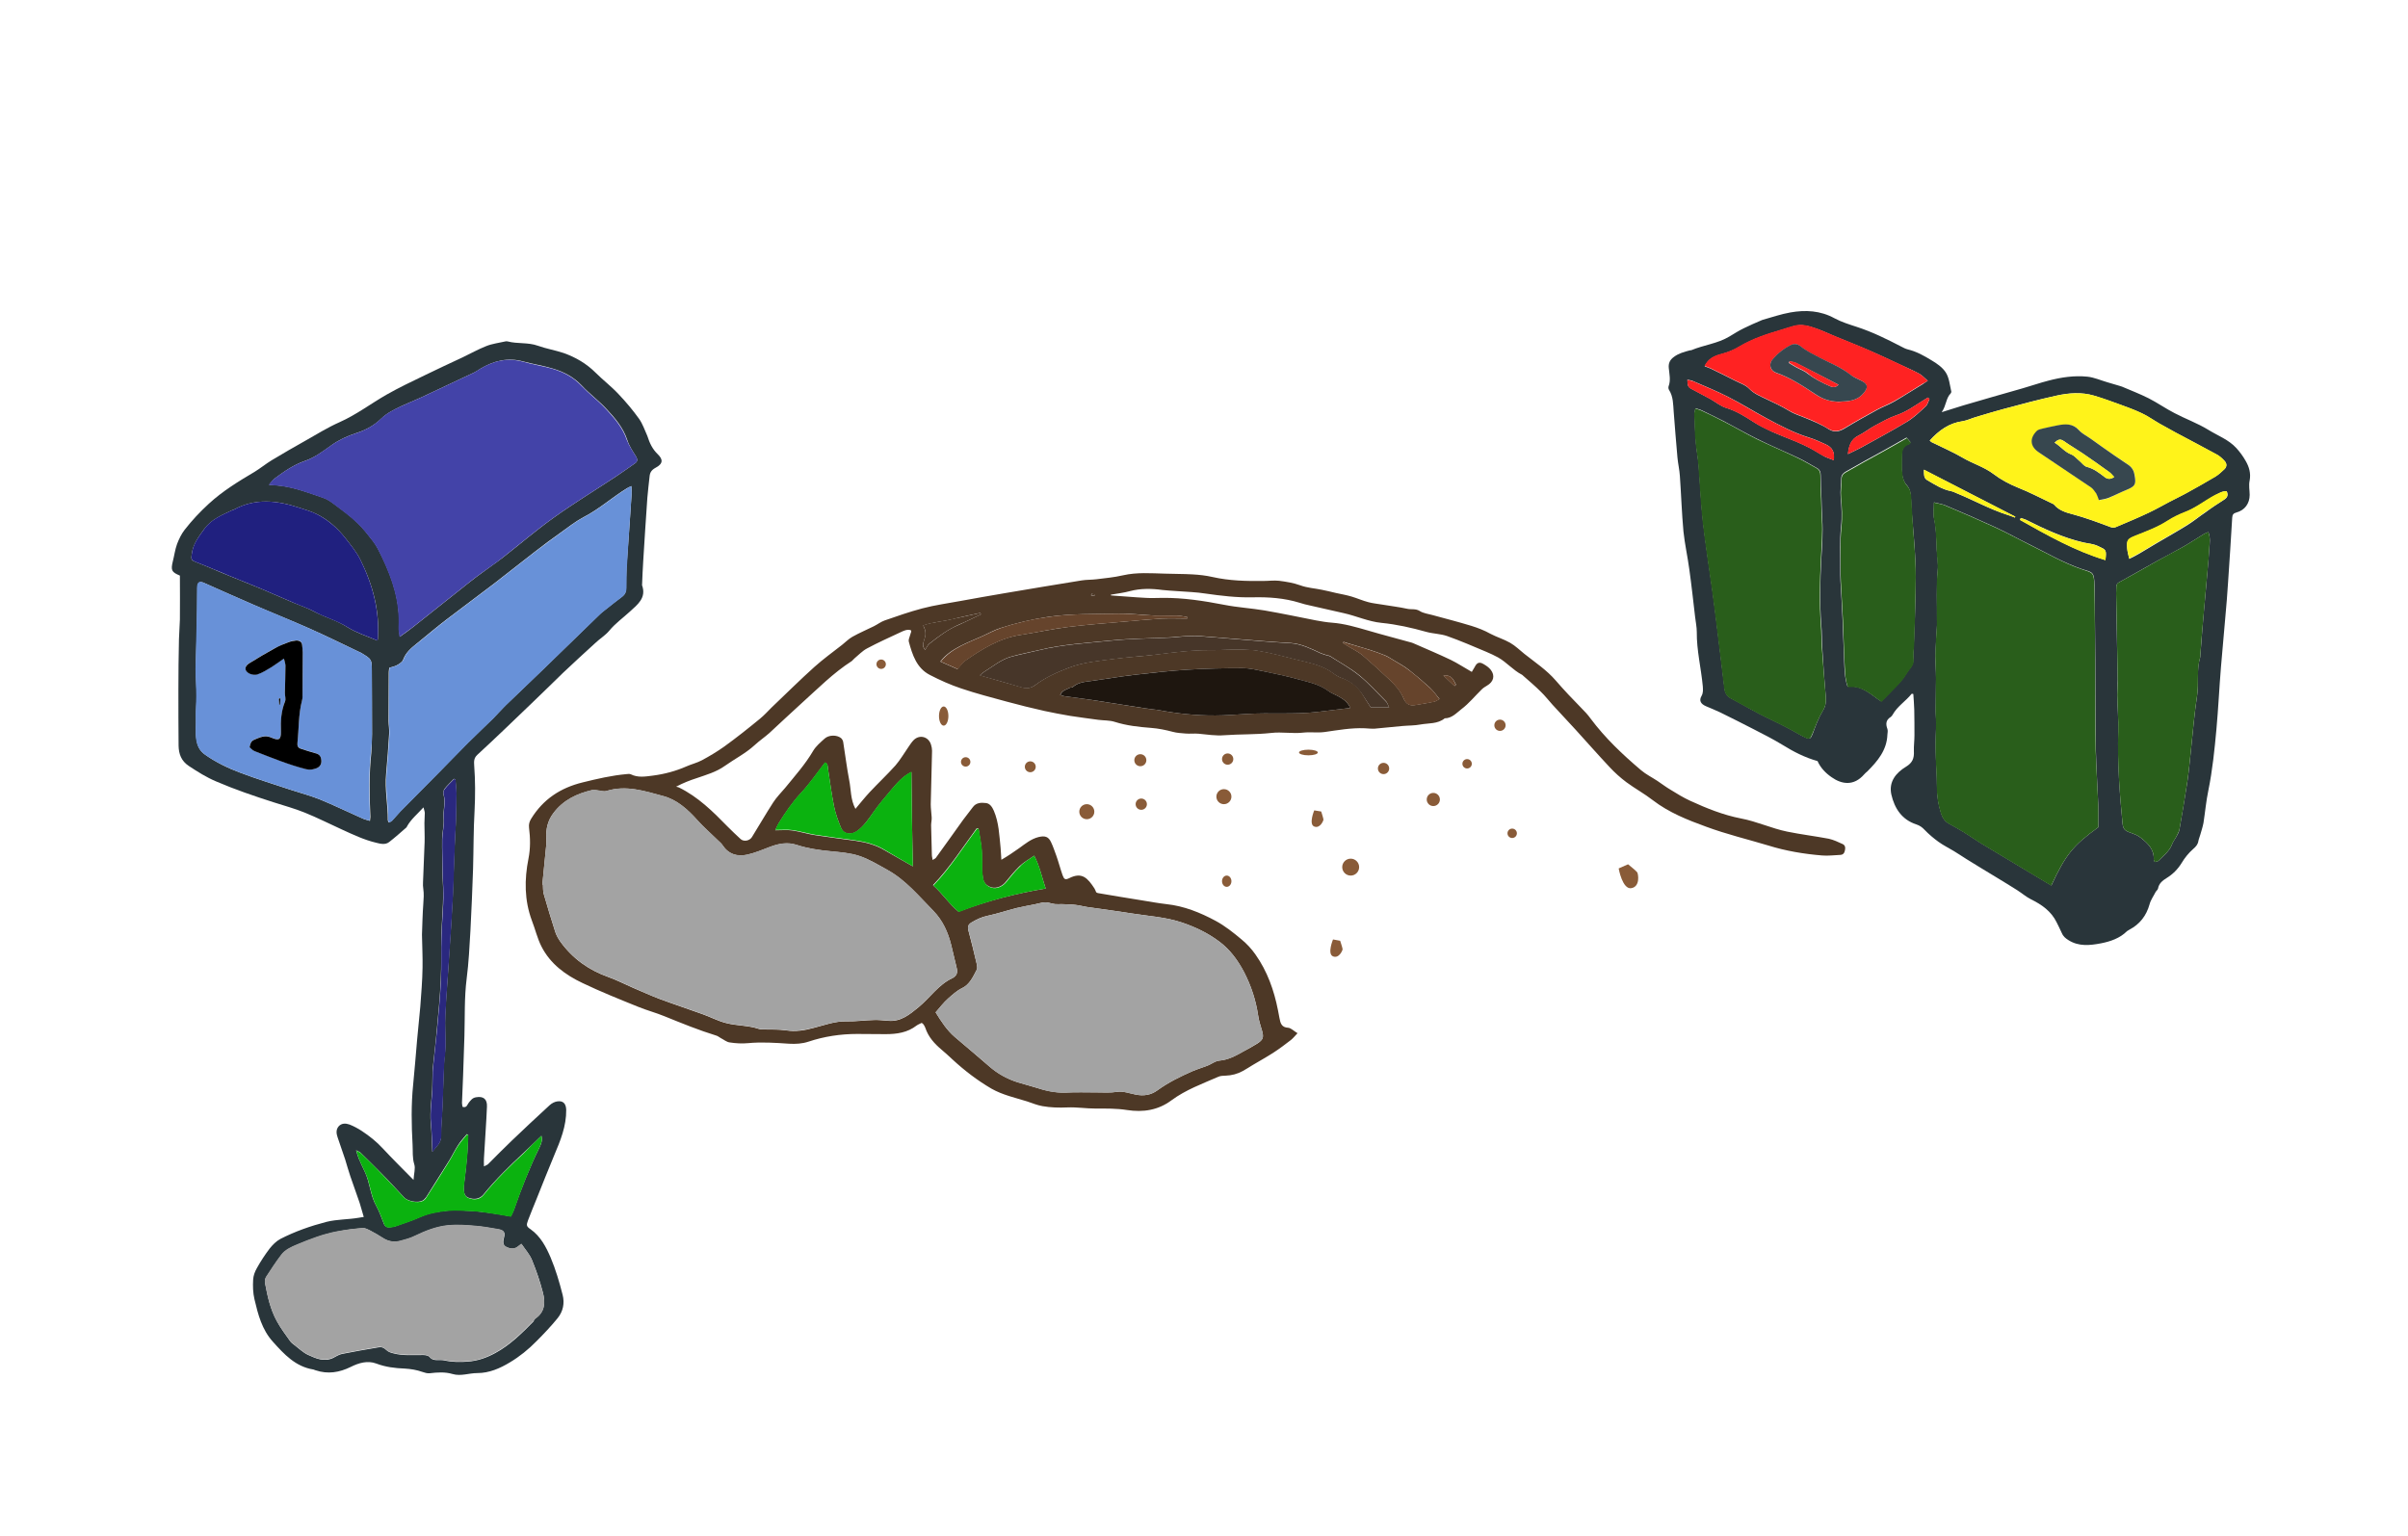 <svg width="696" height="444" viewBox="0 0 696 444" fill="none" xmlns="http://www.w3.org/2000/svg">
<mask id="mask0" mask-type="alpha" maskUnits="userSpaceOnUse" x="0" y="0" width="696" height="444">
<rect width="696" height="444" fill="#C4C4C4"/>
</mask>
<g mask="url(#mask0)">
<path d="M532.557 243.997C533.317 244.323 533.426 245.029 533.263 245.789C533.1 246.604 532.775 247.093 531.906 247.147C530.169 247.202 528.378 247.473 526.641 247.31C521.375 246.876 516.164 246.007 511.116 244.431C505.145 242.639 499.011 241.172 493.149 239C487.775 237.044 482.401 234.926 477.733 231.341C475.29 229.44 472.576 227.974 470.079 226.127C468.342 224.823 466.713 223.357 465.248 221.782C461.936 218.251 458.734 214.612 455.477 211.027C453.251 208.583 450.971 206.193 448.746 203.749C447.606 202.499 446.575 201.141 445.38 200.001C443.752 198.371 441.961 196.851 440.224 195.33C440.115 195.221 440.006 195.112 439.898 195.058C437.347 193.754 435.501 191.473 433.004 190.061C431.918 189.464 430.724 188.92 429.584 188.432C425.839 186.856 422.093 185.227 418.239 183.869C416.339 183.217 414.222 183.217 412.268 182.674C408.034 181.479 403.692 180.501 399.295 180.067C395.495 179.687 392.021 178.057 388.33 177.242C385.073 176.482 381.762 175.776 378.505 175.015C377.528 174.798 376.605 174.581 375.628 174.255C371.231 172.897 366.671 172.571 362.112 172.68C357.498 172.788 352.992 172.245 348.433 171.594C345.718 171.159 343.004 171.105 340.236 170.887C338.825 170.779 337.413 170.724 336.002 170.562C332.854 170.127 329.705 170.073 326.611 170.887C324.82 171.376 322.92 171.594 321.074 171.919C321.074 171.974 321.129 172.028 321.129 172.137C324.494 172.354 327.86 172.68 331.225 172.843C332.854 172.951 334.428 172.843 336.056 172.843C342.082 172.788 347.944 173.712 353.861 174.852C357.715 175.613 361.677 175.83 365.531 176.482C370.525 177.351 375.465 178.383 380.405 179.361C381.925 179.632 383.444 179.904 384.964 180.013C388.601 180.284 392.021 181.316 395.441 182.294C399.458 183.489 403.529 184.521 407.6 185.661C407.926 185.77 408.306 185.824 408.577 185.987C412.16 187.562 415.797 189.083 419.325 190.767C421.333 191.745 423.179 192.994 425.405 194.243C425.622 193.863 425.947 193.32 426.273 192.777C426.87 191.582 427.576 191.256 428.77 191.962C429.53 192.397 430.344 192.94 430.887 193.646C432.19 195.33 431.701 197.122 429.801 198.208C429.259 198.534 428.716 198.86 428.281 199.295C426.327 201.196 424.59 203.368 422.419 204.998C421.008 206.084 419.651 207.659 417.588 207.659C415.525 209.343 412.92 209.017 410.531 209.452C408.848 209.778 407.057 209.723 405.32 209.886C402.66 210.104 400.055 210.43 397.395 210.647C396.418 210.701 395.441 210.592 394.464 210.538C390.555 210.375 386.701 211.081 382.847 211.624C380.839 211.896 378.776 211.57 376.768 211.787C373.619 212.168 370.525 211.516 367.377 211.896C362.926 212.385 358.366 212.222 353.915 212.548C351.364 212.765 348.921 212.331 346.424 212.113C345.176 212.005 343.927 212.168 342.679 212.059C341.43 211.95 340.182 211.896 338.987 211.57C336.925 211.027 334.862 210.592 332.691 210.43C329.162 210.158 325.634 209.778 322.214 208.691C320.694 208.203 319.066 208.311 317.437 208.094C314.723 207.714 312.009 207.388 309.295 206.953C306.852 206.519 304.355 206.084 301.913 205.541C298.222 204.726 294.585 203.803 290.948 202.825C286.551 201.63 282.154 200.49 277.812 199.023C274.717 197.991 271.678 196.633 268.746 195.112C264.947 193.157 263.698 189.301 262.667 185.444C262.558 184.955 262.83 184.358 262.993 183.815C263.101 183.38 263.264 183 263.372 182.62C263.427 182.511 263.318 182.348 263.264 182.185C262.178 181.859 261.201 182.348 260.278 182.783C257.021 184.303 253.765 185.77 250.616 187.454C249.259 188.16 248.173 189.355 246.979 190.333C246.708 190.55 246.491 190.876 246.219 191.093C240.791 194.569 236.34 199.132 231.617 203.368C228.469 206.193 225.429 209.126 222.335 211.95C220.978 213.145 219.458 214.177 218.101 215.427C215.496 217.817 212.347 219.392 209.525 221.401C207.028 223.194 204.096 224.009 201.274 224.986C199.428 225.584 197.583 226.29 195.411 227.43C195.683 227.485 195.954 227.539 196.226 227.648C201.762 230.364 206.051 234.6 210.285 238.945C211.533 240.195 212.782 241.39 214.084 242.585C215.007 243.399 216.69 243.074 217.341 241.987C219.404 238.674 221.358 235.252 223.475 231.993C224.452 230.472 225.755 229.169 226.949 227.756C229.772 224.28 232.757 220.967 235.037 217.056C235.851 215.698 237.154 214.612 238.348 213.526C239.543 212.439 241.822 212.385 243.071 213.363C243.397 213.634 243.668 214.123 243.722 214.558C244.319 218.251 244.754 221.945 245.459 225.584C246.002 228.245 245.785 231.07 247.251 233.84C248.662 232.156 249.965 230.526 251.376 229.006C253.819 226.398 256.424 223.954 258.813 221.293C260.224 219.663 261.31 217.762 262.558 215.97C263.047 215.264 263.481 214.558 264.078 213.96C265.815 212.222 268.475 212.982 269.126 215.372C269.289 215.915 269.398 216.459 269.398 217.056C269.289 222.216 269.126 227.376 269.018 232.536C269.018 233.785 269.235 235.035 269.289 236.284C269.344 237.044 269.126 237.805 269.126 238.565C269.181 241.444 269.289 244.323 269.344 247.202C269.344 247.636 269.506 248.016 269.561 248.614C269.941 248.342 270.321 248.234 270.483 248.016C273.143 244.377 275.695 240.738 278.354 237.044C279.277 235.795 280.254 234.6 281.177 233.351C282.154 231.993 283.674 231.993 284.977 232.156C286.062 232.265 286.768 233.242 287.257 234.383C288.722 237.805 288.831 241.498 289.211 245.138C289.319 246.17 289.319 247.256 289.428 248.559C291.328 247.473 292.956 246.332 294.585 245.192C296.322 243.943 298.004 242.53 300.176 241.987C302.021 241.553 303.053 241.824 303.813 243.508C304.41 244.757 304.844 246.115 305.333 247.419C305.984 249.266 306.472 251.167 307.124 253.013C307.558 254.208 307.884 254.426 309.024 253.882C312.769 251.981 314.398 253.882 316.352 256.87C316.569 257.196 316.678 257.63 316.84 257.956C317.003 258.065 317.166 258.119 317.275 258.173C321.563 258.879 325.797 259.64 330.085 260.292C332.419 260.672 334.753 261.106 337.142 261.378C342.244 261.921 346.913 263.822 351.364 266.212C354.078 267.679 356.521 269.634 358.855 271.589C360.375 272.839 361.732 274.305 362.872 275.935C366.291 280.769 368.245 286.255 369.385 292.067C369.548 292.827 369.657 293.588 369.82 294.348C370.091 295.814 370.417 297.009 372.317 297.118C373.131 297.172 373.945 298.041 375.031 298.693C374.271 299.508 373.728 300.16 373.131 300.649C371.502 301.898 369.874 303.147 368.191 304.233C366.183 305.537 364.12 306.678 362.112 307.873C361.135 308.47 360.212 309.068 359.235 309.611C357.66 310.48 355.978 310.914 354.186 310.969C353.481 310.969 352.721 311.023 352.124 311.295C347.51 313.304 342.733 315.042 338.607 318.084C334.753 320.963 330.411 321.615 325.797 320.908C322.703 320.42 319.663 320.474 316.569 320.474C313.909 320.474 311.195 320.039 308.589 320.148C306.092 320.257 303.65 320.202 301.261 319.768C299.741 319.496 298.33 318.899 296.865 318.41C293.39 317.324 289.808 316.563 286.551 314.716C282.48 312.327 278.789 309.502 275.315 306.297C274.283 305.32 273.252 304.396 272.166 303.473C270.103 301.735 268.312 299.78 267.444 297.118C267.335 296.792 267.118 296.466 266.955 296.195C266.847 296.032 266.684 295.923 266.412 295.706C265.924 295.977 265.381 296.14 264.947 296.466C262.287 298.53 259.193 298.965 255.99 298.965C253.222 298.965 250.508 298.91 247.739 298.91C242.962 298.91 238.24 299.617 233.68 301.137C231.889 301.735 229.989 301.844 228.089 301.735C224.127 301.463 220.11 301.192 216.147 301.572C214.41 301.735 212.619 301.626 210.882 301.355C210.013 301.246 209.199 300.54 208.33 300.105C207.896 299.888 207.516 299.508 207.082 299.399C201.979 297.824 197.04 295.814 192.1 293.805C189.603 292.773 186.889 292.067 184.392 291.035C179.018 288.862 173.59 286.689 168.379 284.191C163.439 281.855 159.042 278.651 156.491 273.599C155.297 271.264 154.7 268.602 153.723 266.104C151.551 260.237 151.551 254.263 152.746 248.234C153.343 245.246 153.288 242.259 152.908 239.271C152.8 238.294 153.017 237.533 153.506 236.719C156.98 231.07 161.974 227.756 168.433 226.181C172.613 225.149 176.793 224.172 181.081 223.791C181.515 223.737 181.949 223.683 182.329 223.846C184.392 224.878 186.509 224.497 188.68 224.226C192.046 223.791 195.303 222.922 198.397 221.564C199.862 220.913 201.491 220.532 202.902 219.772C205.128 218.577 207.299 217.273 209.362 215.807C212.89 213.254 216.31 210.538 219.675 207.768C220.87 206.79 221.901 205.65 222.987 204.563C227.112 200.653 231.129 196.633 235.363 192.831C237.914 190.55 240.683 188.54 243.397 186.422C244.374 185.661 245.297 184.684 246.382 184.086C248.391 182.946 250.508 182.077 252.57 181.045C253.656 180.501 254.633 179.741 255.719 179.361C259.301 178.111 262.884 176.862 266.575 175.884C270.266 174.907 274.012 174.418 277.757 173.712C281.991 172.951 286.171 172.191 290.405 171.485C297.787 170.236 305.224 168.986 312.661 167.791C314.018 167.574 315.483 167.628 316.84 167.465C319.392 167.14 321.997 166.922 324.548 166.325C328.62 165.401 332.636 165.727 336.708 165.836C339.367 165.945 342.027 165.89 344.687 166.053C346.641 166.162 348.595 166.379 350.495 166.814C355.326 167.9 360.157 168.009 365.097 167.954C366.617 167.954 368.191 167.737 369.711 167.9C371.774 168.172 373.837 168.497 375.791 169.204C377.853 169.964 380.025 170.073 382.087 170.507C383.444 170.779 384.802 171.105 386.159 171.431C387.678 171.756 389.198 172.028 390.664 172.463C392.292 172.951 393.867 173.658 395.549 174.092C396.744 174.418 397.992 174.527 399.241 174.744C401.738 175.178 404.289 175.45 406.731 175.993C407.926 176.265 409.174 175.884 410.368 176.645C411.4 177.297 412.757 177.46 413.951 177.786C417.751 178.818 421.551 179.795 425.296 180.936C427.196 181.533 429.041 182.239 430.779 183.217C432.624 184.195 434.687 184.792 436.478 185.824C437.998 186.693 439.246 187.943 440.604 189.029C443.752 191.528 447.063 193.7 449.723 196.796C452.057 199.512 454.554 202.119 457.051 204.672C458.028 205.65 458.951 206.627 459.765 207.768C463.945 213.363 468.993 218.142 474.313 222.651C475.724 223.846 477.461 224.715 479.035 225.747C480.338 226.616 481.532 227.539 482.835 228.3C484.681 229.44 486.526 230.581 488.535 231.504C493.257 233.677 498.143 235.632 503.191 236.61C507.805 237.479 512.039 239.489 516.544 240.412C520.507 241.227 524.578 241.716 528.595 242.476C530.006 242.802 531.255 243.399 532.557 243.997ZM420.411 198.317C420.573 198.208 420.682 198.045 420.845 197.937C420.139 196.688 419.759 195.058 417.208 195.275C418.456 196.47 419.434 197.394 420.411 198.317ZM414.602 202.825C415.037 202.717 415.417 202.391 416.068 202.065C415.091 200.87 414.277 199.729 413.3 198.806C411.345 197.013 409.283 195.275 407.22 193.646C405.863 192.56 404.289 191.745 402.769 190.821C401.955 190.333 401.086 189.735 400.218 189.409C397.286 188.214 394.301 187.345 391.315 186.476C390.338 186.205 389.361 185.879 388.33 185.553C388.276 185.661 388.221 185.77 388.167 185.879C388.818 186.259 389.416 186.639 390.013 187.019C391.261 187.78 392.618 188.432 393.758 189.355C396.472 191.69 399.132 194.08 401.738 196.579C403.366 198.1 404.832 199.784 405.7 201.902C406.297 203.26 407.22 204.075 408.794 203.857C410.748 203.586 412.703 203.205 414.602 202.825ZM396.201 204.509C397.829 204.509 399.403 204.509 401.52 204.509C401.086 203.694 400.978 203.097 400.598 202.717C398.046 200.164 395.658 197.502 392.89 195.221C390.284 193.103 387.298 191.528 384.476 189.681C384.259 189.518 383.933 189.518 383.716 189.464C383.065 189.246 382.413 189.083 381.762 188.812C378.939 187.508 376.171 186.096 373.022 185.879C370.58 185.716 368.137 185.607 365.694 185.39C359.398 184.901 353.101 184.358 346.804 183.869C345.338 183.76 343.873 183.869 342.353 183.923C341.104 183.978 339.856 184.141 338.553 184.249C332.691 184.575 326.72 184.575 320.911 185.173C314.072 185.879 307.178 186.259 300.501 187.888C297.787 188.54 295.073 189.029 292.359 189.789C289.374 190.604 287.039 192.614 284.488 194.189C284.108 194.406 283.783 194.732 283.24 195.221C287.474 196.416 291.436 197.557 295.345 198.697C296.865 199.132 298.059 198.915 299.307 197.991C302.238 195.764 305.604 194.298 309.024 192.994C313.258 191.365 317.763 191.039 322.214 190.441C326.285 189.898 330.357 189.735 334.373 189.192C339.53 188.54 344.687 187.888 349.898 187.943C351.744 187.997 353.535 187.725 355.381 187.78C358.095 187.834 360.917 187.671 363.577 188.106C367.323 188.703 371.014 189.735 374.705 190.658C377.962 191.473 381.327 192.071 384.259 193.863C385.399 194.569 386.43 195.547 387.678 195.927C390.284 196.796 392.238 198.317 393.704 200.544C394.518 201.902 395.332 203.205 396.201 204.509ZM390.284 204.672C389.578 202.934 388.33 202.173 387.136 201.467C386.05 200.816 384.802 200.435 383.77 199.675C381.165 197.774 378.125 197.176 375.139 196.362C371.991 195.493 368.734 194.786 365.531 194.135C363.414 193.7 361.243 193.157 359.072 193.157C353.806 193.157 348.541 193.266 343.276 193.592C338.01 193.917 332.799 194.515 327.588 195.112C323.517 195.601 319.554 196.307 315.483 196.851C313.529 197.122 311.575 197.231 310.001 198.643C309.838 198.806 309.458 198.697 309.241 198.806C308.264 199.349 307.015 199.512 306.418 200.87C306.852 201.033 307.178 201.196 307.504 201.25C310.164 201.63 312.769 201.956 315.429 202.336C320.64 203.151 325.797 203.966 331.008 204.781C332.256 204.998 333.559 205.052 334.753 205.27C340.236 206.302 345.718 206.899 351.309 206.845C354.241 206.845 357.226 206.573 360.157 206.41C367.051 205.976 373.945 206.627 380.785 205.813C383.933 205.432 386.973 205.052 390.284 204.672ZM363.414 301.681C365.097 300.594 365.314 299.888 364.771 297.987C364.337 296.521 363.849 295 363.632 293.479C362.98 289.134 361.623 285.006 359.615 281.095C357.823 277.673 355.543 274.523 352.395 272.187C349.138 269.743 345.501 268.005 341.647 266.701C336.979 265.126 332.094 264.854 327.263 264.094C322.92 263.388 318.523 262.845 314.126 262.193C313.041 262.03 311.901 261.704 310.815 261.595C309.512 261.432 308.209 261.432 306.852 261.378C306.255 261.378 305.604 261.432 305.007 261.378C304.41 261.324 303.813 261.161 303.216 260.998C301.804 260.618 300.447 261.161 299.09 261.432C297.299 261.813 295.562 262.084 293.77 262.519C291.002 263.225 288.288 264.148 285.465 264.746C283.783 265.072 282.317 265.778 280.851 266.647C279.82 267.244 279.603 267.95 279.929 269.091C280.797 272.296 281.557 275.5 282.317 278.705C282.426 279.248 282.534 279.9 282.317 280.334C281.231 282.398 280.254 284.625 278.083 285.657C276.509 286.418 275.315 287.558 274.066 288.645C272.709 289.84 271.623 291.306 270.429 292.664C272.112 295.38 273.686 297.824 275.966 299.78C279.277 302.604 282.588 305.374 285.9 308.253C288.342 310.371 291.056 311.892 294.096 312.87C295.779 313.413 297.462 313.793 299.144 314.336C302.021 315.26 304.898 315.966 307.992 315.857C310.978 315.694 314.018 315.803 317.003 315.803C318.957 315.803 320.857 315.966 322.866 315.64C324.603 315.368 326.503 316.074 328.348 316.455C330.628 316.889 332.691 316.563 334.536 315.205C337.685 312.924 341.104 311.24 344.687 309.665C346.098 309.068 347.564 308.633 348.975 308.09C350.115 307.655 351.201 306.732 352.395 306.623C355.001 306.406 357.172 305.211 359.398 303.962C360.755 303.256 362.112 302.495 363.414 301.681ZM343.113 178.818C343.113 178.655 343.113 178.546 343.167 178.383C342.082 178.22 340.996 177.949 339.856 177.949C337.739 177.894 335.676 178.057 333.559 177.949C330.031 177.786 326.557 177.297 323.029 177.405C316.352 177.568 309.675 177.351 302.998 178.329C298.276 179.035 293.608 180.121 289.102 181.588C287.365 182.131 285.791 183.054 284.108 183.815C281.937 184.792 279.711 185.661 277.594 186.748C275.532 187.834 273.469 189.083 271.786 191.256C273.578 192.071 275.206 192.777 276.726 193.429C277.594 192.451 278.137 191.582 278.897 191.039C283.837 187.617 288.885 184.466 294.965 183.543C299.524 182.837 304.084 181.859 308.644 181.262C314.126 180.556 319.663 180.175 325.2 179.687C328.782 179.361 332.311 179.035 335.893 178.818C338.39 178.709 340.779 178.818 343.113 178.818ZM316.46 172.245C316.46 172.137 316.515 171.974 316.515 171.865C316.189 171.811 315.809 171.756 315.483 171.648C315.429 171.811 315.375 171.974 315.375 172.137C315.755 172.191 316.135 172.191 316.46 172.245ZM302.238 256.87C301.153 253.611 300.501 250.461 298.927 247.365C297.407 248.451 295.887 249.266 294.693 250.406C293.228 251.818 291.979 253.394 290.676 254.969C289.699 256.218 288.017 256.924 286.605 256.544C285.085 256.109 284.217 255.132 284.054 253.557C284 252.905 283.891 252.307 283.837 251.655C283.783 249.7 283.891 247.69 283.728 245.735C283.565 243.671 283.131 241.607 282.805 239.543C282.643 239.489 282.48 239.489 282.317 239.434C278.246 244.975 274.555 250.786 269.669 255.892C272.492 258.391 274.446 261.487 277.052 263.551C285.411 260.4 293.662 258.282 302.238 256.87ZM283.511 177.623C283.457 177.46 283.403 177.351 283.348 177.188C280.634 177.786 277.92 178.329 275.206 179.035C272.438 179.687 269.561 179.85 266.847 180.827C267.552 182.239 267.715 183.326 267.226 184.684C266.575 186.476 266.684 186.965 267.389 187.888C267.769 187.345 268.041 186.585 268.638 186.096C271.352 183.978 274.066 181.859 277.323 180.556C279.386 179.632 281.448 178.6 283.511 177.623ZM275.26 282.779C276.509 282.181 276.889 281.149 276.509 279.791C275.966 277.619 275.477 275.392 274.935 273.219C274.012 269.525 272.492 266.158 269.778 263.333C265.598 259.097 261.798 254.426 256.479 251.493C253.819 250.026 251.213 248.396 248.391 247.473C245.785 246.604 242.908 246.387 240.14 246.115C236.774 245.789 233.463 245.3 230.26 244.268C227.601 243.399 225.049 243.888 222.498 244.866C220.327 245.681 218.21 246.604 215.984 247.093C213.107 247.745 210.556 246.984 208.819 244.323C208.493 243.78 207.95 243.399 207.516 242.965C205.508 241.009 203.391 239.163 201.545 237.099C198.777 234.003 195.628 231.178 191.666 230.146C186.4 228.734 180.972 226.887 175.327 228.68C174.458 228.951 173.427 228.571 172.45 228.462C172.016 228.408 171.581 228.354 171.201 228.408C166.75 229.44 162.788 231.287 159.911 235.143C158.282 237.316 157.794 239.652 157.902 242.259C157.902 242.911 157.957 243.562 157.902 244.16C157.522 248.016 157.142 251.818 156.762 255.675C156.817 255.675 156.871 255.675 156.925 255.729C156.98 256.598 156.925 257.522 157.142 258.391C158.228 262.084 159.314 265.832 160.508 269.471C160.834 270.449 161.376 271.372 161.974 272.241C165.502 277.13 170.17 280.443 175.815 282.453C178.258 283.322 180.538 284.517 182.926 285.549C185.532 286.635 188.083 287.83 190.689 288.808C194.76 290.329 198.885 291.686 202.957 293.153C205.291 293.968 207.462 295.163 209.85 295.76C212.944 296.575 216.256 296.412 219.295 297.444C219.621 297.553 220.001 297.607 220.327 297.607C222.607 297.661 224.941 297.553 227.221 297.878C229.935 298.313 232.595 297.878 235.146 297.172C238.348 296.358 241.388 295.163 244.808 295.271C247.414 295.326 249.965 294.945 252.57 294.891C253.982 294.837 255.339 295 256.75 295.108C260.441 295.434 262.993 293.207 265.544 291.143C268.855 288.373 271.243 284.68 275.26 282.779ZM263.861 250.46C263.752 245.572 263.644 241.118 263.59 236.664C263.535 232.156 263.481 227.648 263.427 223.194C260.93 224.443 259.247 226.398 257.564 228.408C255.773 230.526 253.927 232.699 252.353 234.98C250.996 236.881 249.693 238.783 247.848 240.195C246.111 241.498 243.885 241.281 243.071 239.326C242.257 237.316 241.497 235.252 241.063 233.134C240.357 229.549 239.868 225.964 239.326 222.325C239.217 221.619 239.325 220.75 238.457 220.478C236.123 223.52 234.006 226.616 231.455 229.332C229.012 231.993 227.003 234.926 225.104 237.968C224.778 238.511 224.507 239.163 224.072 240.032C226.026 240.032 227.546 239.869 229.066 240.086C231.292 240.412 233.409 241.118 235.634 241.444C239.488 242.042 243.397 242.53 247.305 243.074C250.236 243.508 253.059 244.214 255.664 245.789C258.161 247.256 260.767 248.668 263.861 250.46Z" fill="#4D3826"/>
<g filter="url(#filter0_d)">
<path d="M650.239 139.058C650.239 141.557 648.828 143.512 646.385 144.164C645.571 144.381 645.245 144.761 645.191 145.63C644.811 151.877 644.431 158.123 643.997 164.315C643.78 167.737 643.508 171.213 643.182 174.635C642.803 179.415 642.314 184.141 641.934 188.92C641.445 194.895 641.174 200.816 640.631 206.79C640.088 212.711 639.491 218.631 638.297 224.497C637.646 227.593 637.374 230.744 636.886 233.894C636.669 235.035 636.289 236.175 635.963 237.316C635.8 237.913 635.529 238.511 635.42 239.108C635.257 240.14 634.714 240.738 633.9 241.444C632.597 242.585 631.458 243.997 630.589 245.463C629.449 247.31 628.038 248.722 626.192 249.863C625.052 250.569 624.021 251.384 623.75 252.85C623.695 253.231 623.261 253.502 623.044 253.882C622.447 255.077 621.633 256.164 621.307 257.413C620.384 260.726 618.484 263.171 615.499 264.746C615.227 264.909 615.01 265.017 614.793 265.18C612.73 267.244 610.016 268.168 607.248 268.711C604.099 269.308 600.842 269.688 597.857 267.787C596.988 267.244 596.283 266.647 595.903 265.669C595.469 264.637 594.926 263.659 594.437 262.627C592.863 259.423 590.149 257.522 587.055 256.001C585.644 255.295 584.395 254.208 583.038 253.339C581.03 252.036 578.967 250.841 576.958 249.591C574.081 247.853 571.204 246.115 568.328 244.323C567.133 243.562 565.993 242.802 564.745 242.042C563.225 241.118 561.651 240.358 560.239 239.326C558.828 238.294 557.471 237.153 556.277 235.904C555.571 235.143 554.866 234.655 553.888 234.329C549.709 232.971 547.592 229.712 546.669 225.692C545.855 221.999 548.026 219.392 550.903 217.654C552.803 216.513 553.291 215.155 553.183 213.2C553.129 211.679 553.346 210.104 553.346 208.583C553.346 206.139 553.346 203.64 553.291 201.196C553.237 199.675 553.129 198.1 553.02 196.633C552.749 196.579 552.586 196.525 552.531 196.579C550.849 198.697 548.406 200.164 547.049 202.608C546.886 202.88 546.723 203.097 546.506 203.26C545.095 204.129 544.986 205.27 545.529 206.736C545.692 207.225 545.583 207.822 545.529 208.366C545.366 212.874 542.706 216.024 539.721 219.011C539.395 219.283 539.069 219.555 538.798 219.881C535.813 223.302 532.338 222.759 529.407 220.695C527.67 219.5 526.205 217.979 525.336 216.024C521.645 214.992 518.388 213.308 515.24 211.353C512.471 209.669 509.594 208.203 506.717 206.736C503.623 205.107 500.475 203.586 497.327 202.011C495.969 201.359 494.504 200.761 493.093 200.164C491.573 199.512 491.03 198.534 491.79 197.231C492.333 196.253 492.224 195.384 492.17 194.406C491.681 189.138 490.378 183.978 490.433 178.709C490.433 177.242 490.107 175.776 489.944 174.309C489.401 169.692 488.913 165.13 488.261 160.513C487.773 156.874 486.959 153.289 486.579 149.65C486.09 144.327 485.927 139.004 485.547 133.627C485.439 131.834 485.004 130.042 484.842 128.249C484.462 123.85 484.082 119.396 483.756 114.996C483.593 112.878 483.647 110.651 482.399 108.695C482.236 108.424 482.182 107.989 482.29 107.663C482.942 105.925 482.508 104.187 482.345 102.449C482.182 101.037 482.67 100.005 483.81 99.19C485.167 98.158 486.796 97.724 488.424 97.289C488.587 97.235 488.696 97.289 488.859 97.235C492.495 95.714 496.458 95.334 499.878 93.27C501.235 92.455 502.592 91.586 504.058 90.88C505.686 90.065 507.369 89.359 508.997 88.653C509.106 88.599 509.269 88.544 509.377 88.49C512.091 87.729 514.751 86.806 517.519 86.317C521.862 85.557 526.15 85.774 530.221 88.001C532.23 89.087 534.51 89.793 536.681 90.5C541.186 91.966 545.366 94.03 549.546 96.203C550.143 96.529 550.794 96.855 551.446 97.017C553.943 97.615 556.168 98.864 558.285 100.168C559.86 101.091 561.488 102.232 562.411 103.698C563.388 105.219 563.551 107.283 563.985 109.13C564.039 109.293 563.931 109.619 563.822 109.727C562.411 111.14 562.574 113.258 561.217 115.159C563.605 114.399 565.505 113.801 567.459 113.204C573.159 111.52 578.913 109.89 584.612 108.261C587.109 107.555 589.552 106.686 592.103 106.034C595.794 105.056 599.54 104.513 603.339 104.893C605.348 105.111 607.248 105.98 609.148 106.523C610.07 106.794 610.993 107.066 611.916 107.338C612.405 107.501 612.893 107.609 613.327 107.772C615.879 108.858 618.538 109.89 621.035 111.14C623.587 112.443 625.975 114.127 628.526 115.431C631.729 117.114 635.203 118.364 638.297 120.265C641.011 121.949 644.16 123.089 646.385 125.533C647.417 126.674 648.339 127.923 649.099 129.281C650.076 130.965 650.619 132.812 650.239 134.876C649.913 136.342 650.239 137.755 650.239 139.058ZM642.748 140.525C643.725 139.927 644.16 139.221 643.617 138.026C642.314 137.918 641.337 138.624 640.306 139.167C637.374 140.742 634.714 142.86 631.512 144.11C629.829 144.761 628.146 145.576 626.626 146.554C623.695 148.455 620.493 149.595 617.29 150.899C615.01 151.822 614.63 152.148 614.847 154.593C614.902 155.516 615.173 156.439 615.444 157.58C616.639 156.982 617.507 156.548 618.321 156.059C620.004 155.081 621.633 154.049 623.315 153.072C626.246 151.334 629.286 149.65 632.163 147.857C634.009 146.717 635.692 145.305 637.483 144.11C639.22 142.806 640.957 141.665 642.748 140.525ZM642.911 131.671C643.725 130.911 643.671 129.987 642.965 129.227C642.314 128.521 641.554 127.815 640.686 127.38C636.723 125.208 632.76 123.144 628.798 121.025C627.278 120.21 625.704 119.341 624.184 118.472C622.501 117.495 620.873 116.354 619.081 115.485C616.91 114.453 614.684 113.638 612.405 112.823C610.016 111.954 607.628 111.085 605.239 110.379C601.657 109.293 597.966 109.565 594.383 110.379C589.335 111.466 584.286 112.823 579.292 114.181C576.524 114.942 573.756 115.757 571.042 116.571C569.739 116.952 568.545 117.549 567.242 117.766C563.334 118.309 560.402 120.428 557.743 123.361C558.014 123.578 558.122 123.687 558.231 123.795C561.271 125.316 564.365 126.62 567.242 128.304C570.173 130.042 573.484 130.965 576.253 133.083C578.315 134.659 580.758 135.962 583.309 136.994C586.621 138.298 589.769 139.982 593.026 141.502C593.297 141.611 593.569 141.72 593.732 141.937C595.143 143.566 597.097 144.164 598.997 144.653C602.797 145.685 606.434 147.043 610.07 148.401C610.505 148.563 611.048 148.618 611.482 148.401C614.63 147.097 617.833 145.739 620.927 144.273C623.044 143.295 625.052 142.154 627.061 141.068C628.743 140.199 630.481 139.384 632.109 138.461C634.877 136.94 637.646 135.365 640.306 133.79C641.283 133.192 642.097 132.432 642.911 131.671ZM638.568 154.647C638.677 153.126 638.948 151.497 638.297 149.813C637.754 150.084 637.266 150.193 636.886 150.465C634.932 151.66 632.977 152.963 630.969 154.104C628.472 155.516 625.921 156.874 623.37 158.232C619.841 160.187 616.313 162.251 612.73 164.207C612.079 164.532 611.699 164.858 611.699 165.619C611.699 166.271 611.645 166.868 611.645 167.52C611.807 175.83 611.916 184.086 612.079 192.397C612.079 193.863 611.97 195.33 611.97 196.796C612.025 200.381 612.35 203.966 612.242 207.551C612.025 216.459 612.622 225.258 613.49 234.057C613.653 235.687 614.196 236.175 615.77 236.719C616.801 237.099 617.887 237.479 618.756 238.185C620.818 239.815 622.718 241.607 622.501 244.594C622.501 244.703 622.61 244.812 622.827 245.192C623.207 245.083 623.641 245.029 623.858 244.866C625.324 243.345 627.061 242.15 627.821 240.032C628.092 239.326 628.581 238.674 628.961 238.022C629.341 237.316 629.829 236.556 629.938 235.795C630.752 231.07 631.566 226.398 632.272 221.673C632.706 218.631 632.977 215.535 633.303 212.439C633.575 209.778 633.846 207.116 634.117 204.455C634.389 202.011 634.66 199.566 635.04 197.122C635.583 193.483 634.823 189.681 635.909 186.096C635.963 185.933 635.963 185.824 635.963 185.661C636.126 183.271 636.343 180.882 636.506 178.546C636.832 174.635 637.157 170.724 637.537 166.814C637.863 162.74 638.297 158.721 638.568 154.647ZM608.551 157.906C608.876 154.864 608.822 154.973 606.379 153.832C604.968 153.18 603.557 153.126 602.145 152.8C596.283 151.442 590.855 148.889 585.535 146.228C585.101 146.011 584.558 145.902 584.069 145.739C584.015 145.902 583.961 146.119 583.852 146.282C591.777 150.736 599.757 155.244 608.551 157.906ZM606.488 235.143C606.488 233.079 606.542 231.07 606.488 229.006C606.271 223.574 605.891 218.197 605.782 212.765C605.619 204.129 605.674 195.438 605.619 186.802C605.565 179.687 605.511 172.571 605.402 165.456C605.294 161.219 604.968 161.545 601.765 160.513C596.446 158.721 591.669 155.896 586.729 153.452C583.309 151.768 579.998 149.921 576.578 148.346C571.856 146.174 567.079 144.11 562.302 142.1C561.379 141.72 560.294 141.557 558.991 141.231C558.991 143.132 558.72 144.598 559.045 146.011C559.697 148.998 559.697 152.04 559.805 155.027C559.914 156.982 560.294 158.938 560.077 160.893C559.642 165.673 559.914 170.453 559.859 175.233C559.859 175.776 559.914 176.373 559.859 176.917C559.697 179.795 559.48 182.674 559.425 185.553C559.371 187.725 559.588 189.898 559.588 192.071C559.588 195.275 559.48 198.534 559.48 201.739C559.48 202.771 559.642 203.857 559.642 204.889C559.588 207.496 559.425 210.104 559.48 212.711C559.534 216.296 559.859 219.881 559.859 223.465C559.859 226.127 560.239 228.625 561.054 231.124C561.488 232.482 562.194 233.514 563.442 234.166C564.853 234.926 566.265 235.741 567.622 236.556C569.305 237.588 570.879 238.728 572.561 239.76C578.315 243.236 584.124 246.713 589.932 250.189C590.909 250.786 591.94 251.384 592.917 251.981C597.097 243.019 599.105 240.521 606.488 235.143ZM582.387 145.63C582.441 145.522 582.441 145.467 582.495 145.359C573.756 140.851 565.071 136.397 556.06 131.78C556.114 133.138 555.951 134.17 557.037 134.822C559.208 136.071 561.325 137.483 563.876 137.972C564.473 138.08 565.071 138.352 565.613 138.624C570.499 140.633 575.167 143.241 580.27 144.87C581.03 145.087 581.681 145.359 582.387 145.63ZM557.688 111.357C557.525 111.194 557.363 111.085 557.254 110.922C556.657 111.303 556.114 111.629 555.517 112.009C553.183 113.475 550.903 115.105 548.189 116.028C545.963 116.789 543.901 117.984 541.784 119.124C540.264 119.939 538.852 121.08 537.332 121.84C535.107 122.872 534.401 124.719 534.13 127.272C535.595 126.565 536.844 125.968 538.092 125.316C542.489 122.872 546.94 120.482 551.283 117.875C553.237 116.68 554.92 115.05 556.603 113.475C557.145 112.986 557.362 112.063 557.688 111.357ZM557.2 106.088C556.06 105.111 555.463 104.404 554.703 104.024C552.911 103.047 551.066 102.286 549.22 101.417C546.289 100.059 543.358 98.647 540.427 97.398C537.224 95.986 533.967 94.736 530.71 93.378C528.81 92.618 527.019 91.695 525.065 91.043C522.948 90.282 520.776 89.63 518.497 90.282C517.302 90.662 516.108 90.988 514.914 91.369C510.734 92.618 506.609 93.921 502.809 96.203C501.235 97.18 499.389 97.887 497.598 98.375C495.535 98.919 493.798 99.679 492.713 101.906C493.418 102.178 494.015 102.34 494.558 102.612C496.838 103.698 499.118 104.839 501.343 105.98C502.809 106.74 504.546 107.283 505.632 108.424C506.989 109.836 508.671 110.488 510.354 111.303C512.634 112.389 514.914 113.421 517.031 114.725C518.442 115.594 519.908 116.082 521.428 116.68C522.731 117.223 524.033 117.712 525.282 118.309C526.422 118.853 527.562 119.396 528.593 120.102C530.276 121.134 531.741 120.754 533.316 119.776C536.355 117.929 539.504 116.191 542.652 114.453C544.281 113.584 546.072 112.932 547.646 112.009C550.36 110.434 553.02 108.695 555.734 107.066C556.114 106.74 556.548 106.523 557.2 106.088ZM553.671 167.411C553.726 164.315 553.78 161.219 553.617 158.123C553.4 153.506 552.966 148.889 552.586 144.218C552.477 142.969 552.423 141.72 552.369 140.47C552.26 138.95 552.26 137.483 551.066 136.179C550.306 135.365 549.872 134.061 549.763 132.92C549.546 130.965 549.654 129.01 549.709 127C549.763 125.696 550.36 124.719 551.717 124.339C551.88 124.284 551.989 124.067 552.206 123.85C551.826 123.415 551.5 122.981 551.066 122.492C548.84 123.795 546.615 124.99 544.443 126.24C542.598 127.272 540.752 128.249 538.907 129.281C537.061 130.313 535.27 131.345 533.424 132.377C532.664 132.812 532.176 133.409 532.176 134.387C532.176 136.125 531.85 137.918 532.013 139.601C532.284 142.534 532.447 145.413 532.121 148.346C531.687 152.366 531.958 156.494 531.904 160.567C531.904 161.708 531.904 162.794 531.959 163.935C532.176 167.574 532.393 171.213 532.556 174.852C532.773 179.469 532.881 184.141 533.098 188.757C533.207 190.604 533.316 192.505 534.021 194.515C538.255 193.972 540.752 196.851 543.738 198.752C545.638 196.796 547.592 194.895 549.437 192.831C550.414 191.745 551.066 190.387 551.989 189.246C552.694 188.377 553.074 187.617 553.02 186.422C552.911 184.901 553.183 183.326 553.183 181.805C553.4 177.134 553.563 172.3 553.671 167.411ZM530.004 129.01C530.33 126.62 529.624 125.316 527.562 124.393C526.042 123.687 524.468 122.981 522.893 122.492C518.497 121.134 514.48 119.016 510.463 116.843C506.772 114.833 503.189 112.606 499.444 110.705C496.132 109.021 492.658 107.609 489.293 106.143C488.859 105.925 488.37 105.925 487.719 105.762C487.719 107.338 487.936 107.881 488.696 108.315C490.596 109.347 492.495 110.325 494.395 111.357C495.915 112.226 497.327 113.421 498.955 113.91C501.832 114.779 504.329 116.354 506.772 117.929C508.509 119.07 510.3 119.885 512.091 120.754C514.371 121.786 516.759 122.655 519.094 123.632C520.505 124.23 521.916 124.882 523.273 125.588C524.63 126.294 525.879 127.163 527.182 127.869C528.05 128.358 529.027 128.629 530.004 129.01ZM526.856 201.467C527.67 200.164 527.833 198.969 527.724 197.502C527.29 192.722 526.965 187.943 526.693 183.163C526.53 180.99 526.639 178.818 526.422 176.645C525.933 170.344 526.096 163.989 526.422 157.689C526.639 153.832 526.965 149.976 526.693 146.119C526.585 144.11 526.53 142.046 526.476 140.036C526.367 137.809 526.259 135.582 526.259 133.355C526.259 132.377 525.933 131.726 525.119 131.291C523.328 130.313 521.591 129.227 519.745 128.358C515.837 126.511 511.766 124.827 507.857 122.872C504.655 121.297 501.561 119.504 498.358 117.821C496.241 116.734 494.07 115.702 491.953 114.67C491.41 114.399 490.813 114.29 490.053 114.018C489.89 114.833 489.727 115.268 489.781 115.648C489.89 118.309 489.944 121.025 490.161 123.687C490.324 125.914 490.758 128.141 490.976 130.368C491.41 135.854 491.627 141.339 492.224 146.771C492.984 153.398 494.015 160.024 494.938 166.596C495.481 170.562 495.969 174.527 496.458 178.546C497.164 184.032 497.761 189.572 498.466 195.112C498.629 196.362 499.226 197.339 500.421 197.937C503.135 199.349 505.795 200.924 508.509 202.336C511.006 203.64 513.557 204.781 516.054 206.084C518.008 207.062 519.854 208.257 521.808 209.18C523.111 209.832 523.382 209.506 523.925 208.148C524.739 205.921 525.608 203.531 526.856 201.467Z" fill="#29353A"/>
<path d="M643.565 138.024C644.108 139.219 643.674 139.925 642.697 140.523C640.905 141.664 639.168 142.804 637.431 143.999C635.64 145.248 633.957 146.606 632.112 147.747C629.235 149.539 626.195 151.223 623.264 152.961C621.581 153.939 619.953 154.971 618.27 155.949C617.401 156.438 616.533 156.872 615.393 157.47C615.176 156.329 614.904 155.406 614.796 154.482C614.579 152.038 614.959 151.712 617.238 150.789C620.441 149.539 623.644 148.344 626.575 146.443C628.095 145.466 629.778 144.651 631.46 143.999C634.663 142.804 637.269 140.632 640.254 139.056C641.34 138.622 642.317 137.916 643.565 138.024Z" fill="#FFF31A"/>
<path d="M642.966 129.227C643.672 129.988 643.726 130.911 642.912 131.671C642.098 132.432 641.284 133.247 640.361 133.79C637.647 135.419 634.933 136.94 632.164 138.461C630.536 139.384 628.799 140.145 627.116 141.068C625.053 142.1 623.045 143.295 620.982 144.273C617.834 145.739 614.685 147.043 611.537 148.401C611.157 148.564 610.56 148.509 610.126 148.401C606.489 147.043 602.852 145.631 599.052 144.653C597.152 144.164 595.144 143.567 593.787 141.937C593.624 141.72 593.298 141.611 593.081 141.503C589.879 139.982 586.676 138.298 583.365 136.994C580.813 135.962 578.371 134.659 576.308 133.084C573.485 130.965 570.228 130.042 567.297 128.304C564.42 126.62 561.272 125.262 558.286 123.796C558.178 123.741 558.069 123.633 557.798 123.361C560.458 120.428 563.389 118.31 567.297 117.766C568.6 117.603 569.848 116.952 571.097 116.572C573.865 115.757 576.579 114.888 579.348 114.182C584.342 112.878 589.39 111.52 594.438 110.379C598.021 109.619 601.712 109.347 605.295 110.379C607.683 111.086 610.071 111.955 612.46 112.824C614.685 113.638 616.965 114.453 619.137 115.485C620.928 116.3 622.502 117.495 624.239 118.473C625.759 119.342 627.333 120.156 628.853 121.025C632.816 123.144 636.778 125.208 640.741 127.38C641.555 127.815 642.315 128.521 642.966 129.227ZM614.631 137.646C617.182 136.56 617.454 136.071 617.02 133.355C616.802 132.16 616.314 131.183 615.391 130.531C614.034 129.553 612.623 128.63 611.211 127.706C608.932 126.131 606.652 124.502 604.372 122.872C603.232 122.057 601.875 121.46 601.006 120.428C599.215 118.418 597.098 118.581 594.818 119.016C593.353 119.287 591.941 119.613 590.53 119.939C589.933 120.102 589.227 120.156 588.847 120.591C586.676 122.764 586.839 125.099 589.336 126.783C594.384 130.205 599.486 133.518 604.535 136.994C605.132 137.375 605.566 138.081 606 138.732C606.272 139.167 606.435 139.764 606.76 140.634C607.792 140.416 608.714 140.308 609.529 139.982C611.211 139.221 612.84 138.352 614.631 137.646Z" fill="#FFF31A"/>
<path d="M638.298 149.812C638.95 151.496 638.624 153.125 638.57 154.646C638.353 158.72 637.864 162.793 637.538 166.813C637.213 170.723 636.833 174.634 636.507 178.545C636.29 180.935 636.127 183.325 635.964 185.66C635.964 185.823 635.964 185.932 635.91 186.095C634.879 189.734 635.584 193.482 635.041 197.121C634.661 199.565 634.39 202.01 634.119 204.454C633.847 207.115 633.576 209.777 633.304 212.438C632.979 215.534 632.707 218.576 632.273 221.672C631.567 226.397 630.807 231.123 629.939 235.794C629.776 236.555 629.287 237.315 628.962 238.021C628.582 238.727 628.093 239.325 627.822 240.031C627.062 242.149 625.271 243.344 623.859 244.865C623.642 245.082 623.262 245.082 622.828 245.191C622.611 244.811 622.502 244.702 622.502 244.593C622.719 241.606 620.819 239.814 618.757 238.184C617.888 237.478 616.803 237.098 615.771 236.718C614.197 236.174 613.654 235.686 613.491 234.056C612.623 225.257 611.971 216.403 612.243 207.55C612.351 203.965 612.026 200.38 611.971 196.795C611.971 195.329 612.134 193.862 612.08 192.396C611.971 184.085 611.809 175.829 611.646 167.519C611.646 166.867 611.7 166.27 611.7 165.618C611.7 164.857 612.08 164.531 612.731 164.206C616.314 162.25 619.842 160.24 623.371 158.231C625.868 156.819 628.419 155.515 630.97 154.103C632.979 152.962 634.878 151.659 636.887 150.464C637.267 150.192 637.755 150.029 638.298 149.812Z" fill="#295E1B"/>
<path d="M616.968 133.356C617.456 136.072 617.185 136.561 614.579 137.647C612.842 138.353 611.159 139.222 609.422 139.928C608.608 140.254 607.685 140.363 606.654 140.58C606.328 139.711 606.165 139.168 605.894 138.679C605.46 138.081 605.026 137.375 604.428 136.941C599.38 133.519 594.278 130.151 589.229 126.729C586.732 125.046 586.57 122.656 588.741 120.537C589.121 120.157 589.827 120.049 590.424 119.886C591.835 119.56 593.301 119.234 594.712 118.962C596.938 118.528 599.109 118.365 600.9 120.374C601.823 121.406 603.126 122.004 604.266 122.819C606.545 124.448 608.825 126.078 611.105 127.653C612.462 128.63 613.928 129.5 615.285 130.477C616.316 131.238 616.805 132.215 616.968 133.356ZM611.051 133.899C610.562 133.356 610.128 132.813 609.585 132.433C607.034 130.586 604.483 128.739 601.877 127.001C600.086 125.806 598.24 124.72 596.449 123.47C595.363 122.71 594.712 123.199 593.843 123.959C595.635 125.046 596.775 126.675 598.675 127.381C599.543 127.707 600.194 128.522 600.954 129.174C601.714 129.771 602.311 130.749 603.18 130.966C605.188 131.509 606.654 132.65 608.228 133.845C608.988 134.497 609.911 134.714 611.051 133.899Z" fill="#37474F"/>
<path d="M609.641 132.432C610.183 132.812 610.563 133.355 611.106 133.898C609.966 134.713 609.043 134.496 608.229 133.844C606.709 132.649 605.189 131.454 603.181 130.965C602.312 130.748 601.715 129.77 600.955 129.173C600.195 128.575 599.544 127.706 598.676 127.38C596.776 126.674 595.636 125.045 593.844 123.958C594.713 123.198 595.364 122.709 596.45 123.47C598.241 124.719 600.087 125.805 601.878 127C604.484 128.793 607.089 130.585 609.641 132.432Z" fill="#FFF31A"/>
<path d="M606.379 153.887C608.822 155.027 608.876 154.919 608.551 157.961C599.703 155.299 591.777 150.791 583.852 146.337C583.907 146.174 583.961 145.957 584.069 145.794C584.558 145.957 585.101 146.065 585.535 146.283C590.855 148.998 596.283 151.497 602.145 152.855C603.557 153.126 604.968 153.235 606.379 153.887Z" fill="#FFF31A"/>
<path d="M606.49 229.005C606.544 231.015 606.49 233.079 606.49 235.143C599.107 240.52 597.099 243.019 592.865 252.035C591.833 251.438 590.856 250.84 589.879 250.243C584.071 246.766 578.317 243.29 572.509 239.814C570.826 238.782 569.252 237.641 567.569 236.609C566.212 235.795 564.801 234.98 563.39 234.219C562.141 233.513 561.436 232.536 561.001 231.178C560.187 228.679 559.807 226.126 559.807 223.519C559.807 219.934 559.481 216.349 559.427 212.765C559.373 210.157 559.59 207.55 559.59 204.943C559.59 203.911 559.427 202.825 559.427 201.793C559.427 198.588 559.536 195.329 559.536 192.124C559.536 189.952 559.373 187.779 559.373 185.606C559.427 182.728 559.644 179.849 559.807 176.97C559.861 176.427 559.807 175.83 559.807 175.286C559.861 170.507 559.59 165.727 560.024 160.947C560.187 159.046 559.807 157.036 559.753 155.081C559.644 152.039 559.59 149.052 558.993 146.064C558.667 144.652 558.939 143.131 558.939 141.285C560.241 141.61 561.273 141.719 562.25 142.154C567.027 144.163 571.803 146.227 576.526 148.4C579.946 149.975 583.311 151.822 586.677 153.506C591.671 155.95 596.393 158.774 601.713 160.567C604.916 161.653 605.241 161.327 605.35 165.51C605.513 172.625 605.513 179.74 605.567 186.856C605.621 195.492 605.567 204.183 605.73 212.819C605.893 218.196 606.273 223.628 606.49 229.005Z" fill="#295E1B"/>
<path d="M582.497 145.359C582.443 145.467 582.443 145.522 582.388 145.63C581.683 145.359 581.031 145.087 580.326 144.87C575.277 143.24 570.609 140.633 565.669 138.623C565.072 138.406 564.529 138.135 563.932 137.972C561.381 137.483 559.264 136.071 557.093 134.821C556.007 134.17 556.116 133.138 556.116 131.78C565.072 136.397 573.757 140.85 582.497 145.359Z" fill="#FFF31A"/>
<path d="M557.253 110.922C557.416 111.085 557.579 111.194 557.688 111.357C557.308 112.063 557.091 112.986 556.548 113.475C554.865 115.05 553.128 116.68 551.228 117.875C546.94 120.482 542.434 122.872 538.038 125.316C536.843 125.968 535.595 126.511 534.075 127.271C534.346 124.719 535.052 122.872 537.278 121.84C538.852 121.079 540.209 119.993 541.729 119.124C543.846 117.983 545.908 116.788 548.134 116.028C550.848 115.105 553.074 113.529 555.462 112.009C556.113 111.628 556.656 111.302 557.253 110.922Z" fill="#FF2222"/>
<path d="M554.702 104.025C555.462 104.405 556.059 105.166 557.199 106.089C556.494 106.524 556.059 106.741 555.679 106.958C552.965 108.642 550.36 110.326 547.591 111.901C545.963 112.824 544.226 113.476 542.597 114.345C539.449 116.083 536.301 117.821 533.261 119.668C531.687 120.646 530.221 121.026 528.538 119.994C527.453 119.342 526.367 118.745 525.227 118.202C523.979 117.604 522.676 117.061 521.373 116.572C519.908 115.975 518.388 115.486 516.976 114.617C514.859 113.313 512.525 112.281 510.3 111.195C508.617 110.38 506.988 109.783 505.577 108.316C504.491 107.175 502.754 106.632 501.289 105.872C499.063 104.731 496.783 103.591 494.504 102.504C493.961 102.233 493.364 102.07 492.658 101.798C493.744 99.571 495.481 98.811 497.543 98.268C499.335 97.833 501.18 97.073 502.754 96.095C506.554 93.814 510.68 92.51 514.859 91.261C516.054 90.881 517.248 90.5 518.442 90.174C520.722 89.523 522.893 90.174 525.01 90.935C526.91 91.641 528.756 92.51 530.655 93.271C533.912 94.629 537.169 95.878 540.372 97.29C543.303 98.594 546.234 99.951 549.166 101.309C551.065 102.287 552.911 103.047 554.702 104.025ZM538.581 109.728C539.938 108.099 539.938 107.121 538.146 106.143C536.952 105.492 535.649 105.057 534.672 104.242C532.067 102.124 528.918 100.983 525.987 99.463C524.087 98.485 522.133 97.561 520.45 96.149C519.582 95.443 518.659 95.28 517.682 95.769C515.619 96.747 513.882 98.159 512.362 99.897C511.114 101.309 511.657 103.21 513.394 103.808C517.573 105.22 521.21 107.664 524.793 110.054C526.856 111.412 529.027 112.118 531.47 112.173C534.075 112.01 536.626 112.01 538.581 109.728Z" fill="#FF2222"/>
<path d="M553.619 158.123C553.782 161.219 553.728 164.315 553.673 167.412C553.565 172.246 553.456 177.134 553.293 181.968C553.239 183.489 552.968 185.064 553.131 186.585C553.239 187.78 552.805 188.54 552.099 189.41C551.176 190.55 550.525 191.908 549.548 192.994C547.757 195.004 545.802 196.905 543.848 198.915C540.863 196.959 538.366 194.135 534.132 194.678C533.372 192.723 533.318 190.822 533.209 188.921C532.938 184.304 532.883 179.633 532.666 175.016C532.503 171.377 532.232 167.737 532.069 164.098C532.015 162.958 532.015 161.871 532.015 160.731C532.069 156.657 531.798 152.583 532.232 148.509C532.558 145.522 532.395 142.643 532.123 139.765C531.961 138.026 532.286 136.288 532.286 134.55C532.286 133.573 532.72 132.975 533.535 132.541C535.38 131.509 537.172 130.477 539.017 129.445C540.863 128.413 542.708 127.435 544.554 126.403C546.725 125.154 548.951 123.959 551.176 122.655C551.611 123.144 551.936 123.578 552.316 124.013C552.099 124.23 551.991 124.447 551.828 124.502C550.471 124.882 549.874 125.86 549.819 127.163C549.765 129.119 549.657 131.128 549.874 133.084C549.982 134.224 550.416 135.528 551.176 136.343C552.371 137.646 552.371 139.113 552.479 140.634C552.533 141.883 552.642 143.132 552.696 144.381C552.913 148.89 553.402 153.507 553.619 158.123Z" fill="#295E1B"/>
<path d="M538.147 106.142C539.992 107.12 539.992 108.097 538.581 109.727C536.627 112.008 534.076 112.008 531.47 112.117C529.027 112.117 526.91 111.411 524.793 109.998C521.156 107.609 517.52 105.164 513.394 103.752C511.657 103.155 511.114 101.254 512.363 99.841C513.828 98.157 515.62 96.691 517.682 95.713C518.605 95.279 519.528 95.387 520.451 96.094C522.134 97.506 524.088 98.375 525.988 99.407C528.919 100.928 532.013 102.123 534.673 104.187C535.65 105.056 536.953 105.544 538.147 106.142ZM528.973 107.663C530.004 108.097 530.656 107.934 531.416 107.228C527.182 105.056 523.165 102.937 519.094 100.928C518.551 100.656 517.845 100.602 517.248 100.439C517.194 100.602 517.085 100.765 517.031 100.928C517.682 101.308 518.28 101.688 518.931 102.068C520.071 102.72 521.428 103.155 522.405 103.969C524.468 105.544 526.639 106.631 528.973 107.663Z" fill="#37474F"/>
<path d="M531.419 107.228C530.659 107.934 530.007 108.097 528.976 107.663C526.642 106.631 524.47 105.544 522.516 103.915C521.539 103.1 520.182 102.666 519.042 102.014C518.391 101.634 517.739 101.253 517.142 100.873C517.197 100.71 517.305 100.547 517.359 100.384C517.957 100.547 518.662 100.602 519.205 100.873C523.168 102.937 527.185 105.001 531.419 107.228Z" fill="#FF2222"/>
<path d="M527.618 124.447C529.681 125.37 530.332 126.674 530.061 129.064C529.084 128.684 528.107 128.358 527.184 127.923C525.827 127.217 524.578 126.348 523.276 125.642C521.918 124.936 520.507 124.284 519.096 123.687C516.762 122.709 514.427 121.84 512.093 120.808C510.302 119.993 508.456 119.124 506.774 117.983C504.331 116.408 501.834 114.833 498.957 113.964C497.329 113.475 495.917 112.226 494.397 111.411C492.498 110.379 490.598 109.402 488.698 108.37C487.938 107.935 487.721 107.392 487.721 105.817C488.372 105.98 488.861 106.034 489.295 106.197C492.715 107.718 496.189 109.076 499.446 110.759C503.191 112.66 506.774 114.942 510.465 116.897C514.482 119.07 518.499 121.188 522.895 122.546C524.524 123.035 526.044 123.741 527.618 124.447Z" fill="#FF2222"/>
<path d="M527.728 197.556C527.836 199.023 527.673 200.163 526.859 201.521C525.611 203.585 524.742 205.921 523.819 208.202C523.277 209.56 523.005 209.886 521.702 209.234C519.748 208.256 517.903 207.116 515.949 206.138C513.452 204.834 510.9 203.694 508.403 202.39C505.689 200.978 503.029 199.457 500.315 197.991C499.121 197.393 498.524 196.415 498.361 195.166C497.71 189.68 497.058 184.14 496.353 178.6C495.864 174.635 495.376 170.615 494.833 166.65C493.91 160.024 492.879 153.451 492.119 146.825C491.522 141.393 491.304 135.907 490.87 130.421C490.707 128.194 490.273 125.967 490.056 123.741C489.839 121.079 489.785 118.363 489.676 115.702C489.676 115.267 489.839 114.887 489.947 114.072C490.762 114.344 491.359 114.507 491.847 114.724C494.019 115.756 496.19 116.788 498.253 117.874C501.455 119.504 504.549 121.351 507.752 122.926C511.66 124.827 515.677 126.511 519.64 128.412C521.485 129.281 523.222 130.367 525.014 131.345C525.828 131.779 526.154 132.485 526.154 133.409C526.154 135.636 526.262 137.863 526.371 140.09C526.425 142.154 526.479 144.163 526.588 146.173C526.859 150.03 526.479 153.886 526.316 157.742C525.991 164.043 525.828 170.398 526.316 176.699C526.479 178.871 526.425 181.044 526.588 183.217C526.968 187.996 527.294 192.776 527.728 197.556Z" fill="#295E1B"/>
</g>
<path d="M420.792 197.937C420.629 198.045 420.521 198.208 420.358 198.317C419.38 197.394 418.402 196.47 417.153 195.275C419.76 195.004 420.086 196.687 420.792 197.937Z" fill="#66442C"/>
<path d="M416.069 202.12C415.417 202.446 415.037 202.771 414.603 202.88C412.703 203.26 410.749 203.586 408.795 203.912C407.221 204.129 406.244 203.315 405.701 201.957C404.778 199.838 403.312 198.155 401.738 196.634C399.133 194.189 396.473 191.745 393.759 189.41C392.673 188.486 391.262 187.834 390.013 187.074C389.416 186.694 388.765 186.314 388.168 185.933C388.222 185.825 388.276 185.716 388.331 185.608C389.308 185.933 390.285 186.259 391.316 186.531C394.302 187.4 397.341 188.269 400.218 189.464C401.141 189.844 401.955 190.387 402.77 190.876C404.289 191.8 405.809 192.614 407.221 193.701C409.338 195.33 411.346 197.068 413.3 198.861C414.332 199.73 415.092 200.925 416.069 202.12Z" fill="#66442C"/>
<path d="M401.522 204.509C399.459 204.509 397.831 204.509 396.202 204.509C395.334 203.206 394.519 201.902 393.651 200.598C392.131 198.426 390.177 196.851 387.626 195.981C386.377 195.547 385.346 194.624 384.206 193.917C381.274 192.125 377.909 191.528 374.652 190.713C370.961 189.789 367.27 188.757 363.524 188.16C360.81 187.725 358.042 187.834 355.328 187.834C353.482 187.834 351.691 188.051 349.845 187.997C344.634 187.943 339.477 188.594 334.321 189.246C330.249 189.735 326.178 189.952 322.161 190.496C317.71 191.093 313.205 191.419 308.971 193.048C305.551 194.352 302.185 195.873 299.254 198.046C298.006 198.969 296.812 199.186 295.292 198.752C291.383 197.557 287.421 196.47 283.187 195.275C283.73 194.787 284.055 194.461 284.435 194.243C286.987 192.668 289.375 190.659 292.306 189.844C295.02 189.138 297.734 188.594 300.448 187.943C307.179 186.313 314.019 185.933 320.859 185.227C326.721 184.629 332.638 184.575 338.5 184.304C339.749 184.249 340.997 184.032 342.3 183.978C343.766 183.923 345.285 183.815 346.751 183.923C353.048 184.412 359.345 184.955 365.641 185.444C368.084 185.661 370.527 185.77 372.969 185.933C376.118 186.15 378.886 187.562 381.709 188.866C382.306 189.138 383.012 189.301 383.663 189.518C383.934 189.572 384.206 189.626 384.423 189.735C387.246 191.528 390.231 193.157 392.837 195.275C395.605 197.502 397.993 200.218 400.545 202.771C400.925 203.097 401.087 203.64 401.522 204.509Z" fill="#473629"/>
<path d="M387.138 201.468C388.332 202.174 389.526 202.934 390.286 204.672C386.975 205.052 383.935 205.433 380.841 205.813C373.947 206.628 367.053 205.976 360.214 206.41C357.282 206.573 354.297 206.845 351.366 206.845C345.775 206.899 340.292 206.302 334.81 205.27C333.561 205.052 332.313 204.998 331.064 204.781C325.853 203.966 320.696 203.151 315.485 202.337C312.825 201.956 310.22 201.631 307.56 201.25C307.234 201.196 306.909 201.033 306.474 200.87C307.071 199.512 308.32 199.349 309.297 198.806C309.514 198.697 309.894 198.806 310.057 198.643C311.631 197.231 313.585 197.122 315.539 196.851C319.556 196.308 323.573 195.601 327.644 195.113C332.855 194.515 338.121 193.918 343.332 193.592C348.597 193.266 353.863 193.157 359.128 193.157C361.299 193.157 363.416 193.7 365.588 194.135C368.79 194.787 372.047 195.493 375.195 196.362C378.181 197.177 381.221 197.774 383.826 199.675C384.803 200.436 386.052 200.816 387.138 201.468Z" fill="#1E160F"/>
<path d="M364.77 297.931C365.313 299.832 365.15 300.538 363.413 301.625C362.11 302.439 360.753 303.2 359.396 303.96C357.225 305.21 355.054 306.405 352.394 306.622C351.254 306.73 350.168 307.599 348.974 308.088C347.563 308.631 346.097 309.066 344.686 309.663C341.157 311.184 337.683 312.922 334.535 315.204C332.635 316.562 330.572 316.888 328.347 316.453C326.501 316.127 324.601 315.367 322.864 315.638C320.856 315.964 318.956 315.747 317.002 315.801C314.016 315.801 310.976 315.747 307.991 315.856C304.897 316.018 302.02 315.312 299.143 314.335C297.46 313.792 295.777 313.411 294.095 312.868C291.055 311.89 288.287 310.424 285.898 308.251C282.641 305.373 279.276 302.602 275.965 299.778C273.685 297.823 272.11 295.324 270.428 292.663C271.622 291.305 272.708 289.838 274.065 288.643C275.313 287.557 276.507 286.416 278.081 285.656C280.253 284.624 281.284 282.342 282.316 280.333C282.533 279.898 282.424 279.246 282.316 278.703C281.556 275.499 280.85 272.24 279.927 269.089C279.601 267.949 279.819 267.243 280.85 266.645C282.316 265.83 283.781 265.124 285.464 264.744C288.287 264.147 291.001 263.223 293.769 262.517C295.506 262.083 297.297 261.757 299.089 261.431C300.446 261.159 301.803 260.616 303.214 260.996C303.811 261.159 304.408 261.322 305.005 261.376C305.603 261.431 306.254 261.376 306.851 261.376C308.154 261.431 309.511 261.431 310.814 261.594C311.954 261.702 313.039 262.028 314.125 262.191C318.522 262.843 322.864 263.386 327.261 264.092C332.038 264.853 336.978 265.124 341.646 266.699C345.5 268.003 349.137 269.741 352.394 272.185C355.542 274.521 357.822 277.671 359.613 281.093C361.622 284.95 362.979 289.132 363.63 293.477C363.793 294.998 364.336 296.465 364.77 297.931Z" fill="#A3A3A3"/>
<path d="M343.171 178.383C343.171 178.546 343.171 178.655 343.117 178.818C340.728 178.818 338.34 178.709 336.006 178.818C332.423 179.035 328.895 179.361 325.312 179.687C319.775 180.175 314.239 180.556 308.756 181.262C304.142 181.805 299.637 182.837 295.077 183.543C288.998 184.466 283.895 187.617 279.01 191.039C278.25 191.582 277.707 192.451 276.838 193.429C275.318 192.777 273.744 192.071 271.899 191.256C273.636 189.138 275.644 187.834 277.707 186.748C279.824 185.661 282.049 184.792 284.221 183.815C285.849 183.054 287.478 182.185 289.215 181.588C293.72 180.067 298.388 178.98 303.111 178.329C309.733 177.351 316.464 177.568 323.141 177.405C326.669 177.351 330.143 177.84 333.672 177.948C335.789 178.003 337.851 177.894 339.968 177.948C341 177.948 342.085 178.22 343.171 178.383Z" fill="#66442C"/>
<path d="M316.57 171.866C316.57 172.029 316.516 172.138 316.516 172.246C316.135 172.192 315.755 172.138 315.429 172.083C315.484 171.92 315.538 171.757 315.538 171.594C315.864 171.703 316.19 171.812 316.57 171.866Z" fill="#4D3826"/>
<path d="M298.929 247.364C300.557 250.46 301.154 253.611 302.24 256.87C293.663 258.282 285.413 260.455 277.162 263.659C274.502 261.595 272.602 258.499 269.779 256.001C274.665 250.895 278.302 245.029 282.427 239.543C282.59 239.597 282.753 239.597 282.916 239.651C283.241 241.715 283.676 243.779 283.838 245.844C284.001 247.799 283.893 249.754 283.947 251.764C283.947 252.416 284.055 253.013 284.164 253.665C284.327 255.24 285.25 256.272 286.715 256.652C288.127 257.033 289.809 256.272 290.786 255.077C292.089 253.502 293.338 251.873 294.803 250.515C295.889 249.265 297.409 248.451 298.929 247.364Z" fill="#0BB20F"/>
<path d="M283.347 177.188C283.401 177.351 283.455 177.46 283.509 177.623C281.447 178.601 279.384 179.633 277.321 180.502C274.119 181.86 271.35 183.924 268.636 186.042C268.093 186.476 267.822 187.237 267.388 187.834C266.736 186.911 266.573 186.476 267.225 184.63C267.713 183.326 267.55 182.185 266.845 180.773C269.559 179.796 272.436 179.687 275.204 178.981C277.918 178.383 280.687 177.786 283.347 177.188Z" fill="#4D3826"/>
<path d="M276.508 279.791C276.888 281.148 276.508 282.235 275.259 282.778C271.242 284.625 268.854 288.372 265.543 291.088C263.046 293.152 260.44 295.379 256.749 295.053C255.338 294.945 253.981 294.782 252.569 294.836C249.964 294.89 247.413 295.271 244.807 295.216C241.387 295.162 238.347 296.303 235.145 297.117C232.594 297.769 229.934 298.204 227.22 297.823C224.994 297.498 222.66 297.606 220.326 297.552C220 297.552 219.62 297.498 219.294 297.389C216.2 296.357 212.943 296.52 209.849 295.705C207.515 295.108 205.29 293.913 202.956 293.098C198.884 291.631 194.759 290.274 190.688 288.753C188.028 287.775 185.477 286.634 182.925 285.494C180.537 284.462 178.257 283.267 175.814 282.398C170.115 280.388 165.501 277.075 161.973 272.186C161.375 271.372 160.833 270.394 160.507 269.416C159.313 265.723 158.227 262.029 157.141 258.336C156.924 257.521 156.979 256.598 156.924 255.674C156.87 255.674 156.816 255.674 156.761 255.62C157.141 251.763 157.521 247.961 157.901 244.105C157.956 243.453 157.901 242.856 157.901 242.204C157.793 239.597 158.281 237.315 159.91 235.088C162.787 231.232 166.749 229.385 171.201 228.353C171.58 228.245 172.015 228.353 172.449 228.407C173.426 228.462 174.457 228.896 175.326 228.625C180.971 226.887 186.399 228.679 191.665 230.091C195.627 231.123 198.776 233.948 201.544 237.044C203.39 239.108 205.561 240.955 207.515 242.91C207.949 243.344 208.492 243.779 208.818 244.268C210.555 246.929 213.106 247.69 215.983 247.038C218.209 246.549 220.38 245.626 222.497 244.811C225.048 243.833 227.6 243.344 230.259 244.213C233.462 245.3 236.773 245.734 240.139 246.06C242.907 246.332 245.784 246.549 248.39 247.418C251.212 248.396 253.818 249.971 256.478 251.438C261.797 254.371 265.597 259.042 269.777 263.278C272.491 266.049 274.011 269.416 274.934 273.164C275.476 275.391 275.965 277.618 276.508 279.791Z" fill="#A3A3A3"/>
<path d="M263.59 236.664C263.644 241.118 263.753 245.572 263.862 250.461C260.767 248.668 258.162 247.202 255.665 245.681C253.059 244.106 250.237 243.4 247.306 242.965C243.397 242.422 239.489 241.933 235.635 241.336C233.409 240.955 231.292 240.304 229.067 239.978C227.547 239.76 226.027 239.923 224.073 239.923C224.507 239 224.724 238.402 225.104 237.859C227.004 234.818 228.958 231.885 231.455 229.223C234.006 226.507 236.069 223.411 238.457 220.37C239.326 220.641 239.217 221.456 239.326 222.216C239.869 225.801 240.357 229.44 241.063 233.025C241.497 235.143 242.203 237.207 243.071 239.217C243.886 241.173 246.111 241.39 247.848 240.086C249.694 238.728 251.051 236.827 252.354 234.872C253.928 232.591 255.773 230.418 257.565 228.3C259.248 226.344 260.93 224.335 263.427 223.085C263.482 227.702 263.536 232.21 263.59 236.664Z" fill="#0BB20F"/>
<path d="M190.092 131.29C191.666 132.81 191.72 134.06 189.44 135.255C188.355 135.852 187.866 136.558 187.758 137.699C187.54 139.763 187.269 141.881 187.106 143.945C186.672 150.029 186.292 156.166 185.912 162.25C185.749 164.477 185.695 166.758 185.586 168.985C185.586 169.039 185.532 169.148 185.586 169.202C186.889 172.896 184.229 174.797 182.058 176.806C180.05 178.653 177.824 180.228 176.087 182.347C174.947 183.705 173.319 184.682 172.016 185.932C168.922 188.756 165.828 191.58 162.734 194.514C159.694 197.447 156.708 200.434 153.668 203.313C148.457 208.31 143.246 213.361 137.927 218.25C136.895 219.227 137.004 220.259 137.058 221.291C137.384 225.637 137.384 229.982 137.167 234.327C136.841 239.922 136.895 245.571 136.732 251.165C136.515 257.14 136.298 263.06 135.972 269.035C135.701 273.652 135.484 278.269 134.887 282.886C134.181 288.426 134.398 293.966 134.235 299.507C134.127 303.309 133.964 307.057 133.855 310.859C133.747 313.52 133.638 316.182 133.53 318.843C133.53 319.223 133.638 319.658 133.693 319.984C134.941 320.364 135.05 319.332 135.484 318.789C136.081 318.083 136.515 317.377 137.601 317.214C139.718 316.833 140.858 317.757 140.749 319.929C140.641 322.265 140.532 324.546 140.369 326.882C140.206 329.543 140.044 332.205 139.881 334.866C139.826 335.518 139.881 336.224 139.881 337.202C140.478 336.876 140.858 336.767 141.075 336.55C143.301 334.323 145.526 332.042 147.806 329.869C151.443 326.393 155.134 322.917 158.879 319.495C159.477 318.952 160.291 318.517 161.051 318.409C162.788 318.137 163.602 319.06 163.656 320.853C163.711 325.578 161.974 329.761 160.182 333.997C158.445 338.125 156.817 342.308 155.134 346.49C154.32 348.554 153.397 350.672 152.637 352.736C152.094 354.203 152.094 354.529 153.397 355.398C156.274 357.462 157.848 360.504 159.151 363.545C160.617 367.022 161.702 370.715 162.625 374.354C163.222 376.744 162.788 379.08 161.159 381.089C159.259 383.425 157.197 385.598 155.08 387.716C152.746 390.106 150.194 392.17 147.372 393.854C144.495 395.592 141.401 396.95 137.927 396.95C135.538 396.95 133.204 397.927 130.816 397.221C128.59 396.57 126.419 396.732 124.139 397.004C123.488 397.058 122.728 396.841 122.131 396.624C120.448 396.026 118.765 395.755 116.974 395.646C114.151 395.538 111.437 395.212 108.723 394.18C106.226 393.256 103.675 394.017 101.395 395.157C98.084 396.787 94.772 397.33 91.19 396.135C90.973 396.081 90.81 395.972 90.593 395.918C85.436 395.103 82.125 391.518 78.868 387.879C75.719 384.403 74.579 380.003 73.548 375.604C73.114 373.757 73.059 371.801 73.168 369.955C73.222 368.814 73.657 367.619 74.254 366.587C75.339 364.632 76.588 362.731 77.945 360.938C78.813 359.852 79.845 358.82 81.039 358.168C85.273 355.995 89.778 354.42 94.392 353.225C97.486 352.465 100.689 352.573 103.783 352.03C104.217 351.976 104.597 351.867 105.14 351.813C104.706 350.401 104.38 349.097 103.946 347.739C103.077 345.132 102.1 342.579 101.232 339.972C100.689 338.397 100.255 336.767 99.766 335.192C99.061 333.074 98.301 330.956 97.595 328.837C97.215 327.751 97.052 326.61 97.866 325.633C98.735 324.655 99.929 324.709 101.015 325.09C102.263 325.578 103.457 326.23 104.543 326.936C106.769 328.403 108.831 330.032 110.677 332.042C113.445 335.029 116.322 337.854 119.525 341.113C119.634 339.212 120.122 337.799 119.742 336.605C119.145 334.703 119.362 332.857 119.254 331.01C118.928 325.198 118.819 319.386 119.416 313.574C119.851 309.284 120.176 304.938 120.556 300.647C120.828 297.443 121.208 294.238 121.479 291.033C121.751 287.285 122.076 283.538 122.131 279.736C122.185 276.585 122.022 273.489 121.968 270.339C121.968 270.285 121.968 270.176 121.968 270.122C122.076 267.189 122.131 264.255 122.348 261.322C122.456 259.856 122.565 258.444 122.348 256.977C122.131 255.728 122.348 254.37 122.348 253.066C122.456 249.862 122.619 246.657 122.728 243.452C122.782 241.606 122.673 239.813 122.673 237.966C122.673 236.989 122.782 236.011 122.782 235.033C122.782 234.599 122.565 234.164 122.402 233.404C120.611 235.359 118.819 236.826 117.679 238.836C117.625 238.944 117.571 239.107 117.462 239.216C115.834 240.628 114.205 242.094 112.523 243.398C111.383 244.321 109.971 243.941 108.669 243.615C105.249 242.801 102.046 241.28 98.844 239.813C95.261 238.184 91.733 236.391 88.096 234.925C85.164 233.73 82.125 232.915 79.085 231.937C73.494 230.145 67.903 228.244 62.474 225.908C59.652 224.713 57.155 223.138 54.604 221.454C52.378 219.988 51.672 217.978 51.618 215.588C51.564 210.157 51.564 204.779 51.564 199.348C51.564 194.514 51.618 189.625 51.727 184.791C51.781 182.89 51.944 180.989 51.998 179.088C52.052 174.96 51.998 170.832 51.998 166.432C52.107 166.595 52.052 166.432 51.944 166.378C49.61 165.4 49.338 164.857 49.935 162.358C50.37 160.675 50.587 158.882 51.184 157.253C51.727 155.84 52.432 154.374 53.355 153.179C55.472 150.463 57.806 147.965 60.358 145.629C64.374 141.936 68.934 139.165 73.602 136.395C75.285 135.363 76.805 134.114 78.488 133.082C81.745 131.127 85.002 129.226 88.313 127.379C91.57 125.532 94.718 123.577 98.138 122.056C103.023 119.883 107.203 116.679 111.763 114.071C115.291 112.062 118.982 110.324 122.673 108.531C126.31 106.739 130.001 105.055 133.693 103.317C135.972 102.23 138.198 100.981 140.532 100.058C142.269 99.352 144.223 99.134 146.069 98.7C146.286 98.646 146.503 98.646 146.72 98.7C149.597 99.46 152.583 98.917 155.46 99.949C157.902 100.818 160.508 101.253 162.951 102.068C166.425 103.317 169.519 105.109 172.179 107.771C174.296 109.889 176.738 111.736 178.801 113.963C180.918 116.19 182.926 118.58 184.718 121.078C185.749 122.545 186.346 124.337 187.106 126.021C187.758 128.085 188.572 129.823 190.092 131.29ZM183.524 133.951C184.284 133.408 184.338 132.865 183.849 131.996C182.872 130.475 181.841 128.9 181.298 127.162C180.104 123.577 177.715 120.807 175.273 118.199C173.047 115.809 170.333 113.8 168.107 111.41C165.773 108.966 162.951 107.499 159.857 106.576C157.034 105.707 154.103 105.272 151.28 104.512C146.775 103.262 142.703 104.294 138.795 106.63C138.198 107.01 137.601 107.445 137.004 107.716C131.901 110.106 126.853 112.496 121.751 114.886C120.502 115.484 119.199 115.972 117.897 116.57C117.191 116.896 116.485 117.167 115.834 117.493C113.825 118.471 111.871 119.394 110.188 121.024C108.18 122.979 105.737 124.337 102.969 125.206C100.472 126.021 97.975 127.162 95.858 128.682C93.415 130.421 91.027 132.267 88.15 133.245C84.839 134.386 82.07 136.341 79.302 138.405C78.813 138.785 78.433 139.383 77.782 140.143C79.248 140.252 80.333 140.306 81.473 140.469C85.653 141.066 89.615 142.587 93.578 143.945C94.664 144.325 95.695 145.032 96.618 145.738C98.898 147.421 101.232 149.105 103.295 151.115C105.032 152.744 106.389 154.591 107.854 156.438C108.94 157.85 109.7 159.534 110.514 161.163C113.554 167.518 115.671 174.091 115.291 181.26C115.237 182.075 115.454 182.836 115.562 184.085C117.082 182.999 118.276 182.184 119.416 181.26C124.845 176.969 130.273 172.624 135.755 168.279C136.895 167.355 138.089 166.486 139.284 165.617C141.292 164.097 143.409 162.684 145.363 161.163C150.303 157.307 155.025 153.233 160.128 149.594C165.882 145.466 171.961 141.773 177.878 137.862C179.724 136.613 181.624 135.309 183.524 133.951ZM182.546 142.968C182.601 142.261 182.546 141.501 182.492 140.523C181.787 140.849 181.407 141.012 181.081 141.229C176.847 143.837 173.156 147.204 168.705 149.485C166.425 150.68 164.362 152.31 162.245 153.831C159.639 155.678 157.034 157.579 154.483 159.588C150.574 162.576 146.775 165.672 142.866 168.659C138.252 172.19 133.53 175.666 128.916 179.196C126.147 181.315 123.488 183.596 120.719 185.823C119.036 187.181 117.354 188.484 116.539 190.657C116.322 191.363 115.454 191.906 114.748 192.287C114.097 192.667 113.337 192.775 112.523 193.047C112.468 193.427 112.36 193.862 112.36 194.296C112.36 199.022 112.305 203.747 112.305 208.418C112.305 209.668 112.577 210.917 112.468 212.221C112.251 216.077 111.925 219.933 111.6 223.736C111.166 228.244 112.143 232.643 112.088 237.152C112.088 237.315 112.251 237.532 112.414 237.803C112.74 237.586 113.065 237.478 113.283 237.26C114.097 236.391 114.857 235.468 115.671 234.599C119.308 230.905 122.999 227.212 126.636 223.518C129.513 220.585 132.336 217.652 135.212 214.773C137.601 212.384 140.044 210.102 142.486 207.712C143.735 206.463 144.875 205.16 146.123 203.91C149.652 200.488 153.234 197.121 156.762 193.699C162.299 188.322 167.836 182.944 173.373 177.567C173.753 177.187 174.241 176.806 174.676 176.481C176.358 175.123 178.095 173.765 179.832 172.461C180.647 171.864 180.972 171.103 180.972 170.071C180.972 168.116 180.972 166.161 181.081 164.205C181.569 157.144 182.112 150.029 182.546 142.968ZM154.7 381.198C157.522 379.297 157.631 376.527 156.925 373.702C156.111 370.498 155.025 367.347 153.777 364.306C153.126 362.676 151.823 361.264 150.737 359.635C150.194 360.015 150.032 360.123 149.869 360.286C148.729 361.264 147.48 361.047 146.34 360.504C145.2 359.906 145.418 358.82 145.689 357.733C146.069 356.267 145.635 355.669 144.06 355.398C141.781 355.018 139.501 354.583 137.221 354.42C134.724 354.203 132.173 354.04 129.676 354.257C126.202 354.583 122.999 355.832 119.905 357.353C118.602 358.005 117.137 358.385 115.725 358.766C113.934 359.2 112.251 358.928 110.731 357.951C109.537 357.19 108.343 356.484 107.094 355.832C106.389 355.452 105.52 354.963 104.76 355.072C102.318 355.235 99.875 355.561 97.486 356.05C93.47 356.81 89.67 358.277 85.87 359.852C84.187 360.558 82.45 361.318 81.31 362.839C79.736 364.903 78.325 367.076 76.913 369.249C76.588 369.737 76.534 370.498 76.642 371.041C77.348 374.843 78.162 378.591 80.062 382.013C81.147 384.022 82.559 385.869 83.862 387.716C84.187 388.151 84.622 388.531 85.11 388.857C86.413 389.834 87.607 391.029 89.018 391.681C91.298 392.713 93.632 393.799 96.238 392.604C97.106 392.17 97.975 391.572 98.898 391.409C102.372 390.703 105.9 390.106 109.429 389.508C110.297 389.345 111.003 389.617 111.708 390.323C112.197 390.812 113.011 391.084 113.717 391.247C116.539 392.007 119.416 391.681 122.348 391.735C122.999 391.735 123.868 391.898 124.193 392.333C124.845 393.093 125.605 393.202 126.419 393.202C127.124 393.202 127.83 393.148 128.536 393.311C130.761 393.799 132.933 393.799 135.212 393.636C138.144 393.419 140.695 392.496 143.192 391.138C147.48 388.802 150.846 385.435 154.211 382.013C154.32 381.633 154.483 381.361 154.7 381.198ZM155.894 331.77C156.328 330.847 156.871 329.815 156.491 328.348C154.645 330.141 153.017 331.716 151.389 333.237C147.263 337.039 143.246 341.004 139.718 345.349C138.687 346.599 137.058 346.925 135.321 346.218C134.018 345.675 134.127 344.426 134.018 343.34C134.018 343.122 134.073 342.905 134.073 342.688C134.398 340.081 134.724 337.528 134.941 334.921C135.158 332.639 135.213 330.358 135.321 328.077C135.213 328.023 135.05 327.914 134.941 327.86C134.073 328.892 133.096 329.924 132.39 331.064C131.467 332.477 130.761 333.997 129.893 335.41C127.667 338.994 125.442 342.525 123.162 346.11C122.89 346.49 122.51 346.87 122.131 347.088C120.665 347.848 117.788 347.25 116.811 346.164C114.477 343.666 112.143 341.113 109.7 338.669C107.909 336.822 106.009 335.029 104.163 333.183C103.892 332.965 103.566 332.857 102.915 332.531C103.24 333.563 103.403 334.215 103.675 334.866C104.217 336.17 104.815 337.419 105.412 338.669C106.932 341.819 106.986 345.458 108.723 348.554C109.646 350.184 110.243 352.03 110.948 353.768C111.274 354.583 111.871 354.855 112.577 354.8C113.283 354.746 113.988 354.637 114.64 354.366C116.865 353.551 119.145 352.845 121.316 351.867C123.922 350.672 126.69 350.238 129.459 349.966C131.738 349.749 134.073 349.966 136.407 350.075C138.089 350.184 139.772 350.401 141.401 350.618C143.463 350.89 145.526 351.27 147.643 351.65C147.969 350.944 148.294 350.401 148.512 349.803C150.629 343.72 153.017 337.637 155.894 331.77ZM131.793 236.283C131.847 233.947 131.956 231.666 131.901 229.33C131.901 227.972 131.684 226.614 131.63 225.311C131.467 225.256 131.358 225.202 131.196 225.148C130.273 226.126 129.241 227.049 128.427 228.135C128.156 228.515 128.102 229.276 128.21 229.765C128.861 232.046 127.993 234.273 128.21 236.554C128.373 238.564 127.83 240.574 127.776 242.583C127.722 245.679 127.884 248.775 127.884 251.871C127.884 253.935 128.102 255.999 128.102 258.063C128.102 262.246 127.667 266.482 127.559 270.665C127.45 274.901 127.613 279.138 127.396 283.32C127.179 288.155 126.69 292.989 126.256 297.769C125.93 301.516 125.442 305.318 125.062 309.066C125.007 309.555 125.007 310.044 125.007 310.533C125.007 311.565 124.953 312.651 124.953 313.683C124.899 317.431 124.139 321.07 124.519 324.818C124.79 327.534 124.79 330.25 124.953 332.965C126.039 331.499 127.559 330.412 127.504 328.348C127.45 325.524 127.776 322.754 127.884 319.929C128.047 315.91 128.156 311.945 128.319 307.926C128.373 306.133 128.699 304.286 128.753 302.494C128.807 299.507 128.536 296.465 128.699 293.478C128.97 287.557 129.513 281.691 129.839 275.77C130.219 270.23 130.599 264.69 130.87 259.15C131.087 254.261 131.196 249.319 131.413 244.43C131.521 241.769 131.738 238.998 131.793 236.283ZM109.211 184.791C109.808 176.644 107.746 169.039 104.163 161.815C103.023 159.534 101.395 157.579 99.875 155.623C97.541 152.636 94.772 150.192 91.407 148.562C89.833 147.802 88.15 147.313 86.467 146.77C80.062 144.651 73.765 143.945 67.523 147.367C67.414 147.421 67.251 147.421 67.143 147.476C64.212 148.888 61.117 150.083 59.055 152.907C57.426 155.134 55.798 157.307 55.418 160.186C55.201 161.761 55.255 161.978 56.721 162.521C58.403 163.173 60.086 163.879 61.769 164.585C63.289 165.237 64.809 165.889 66.329 166.486C69.423 167.79 72.571 168.985 75.665 170.289C78.705 171.592 81.69 172.896 84.73 174.199C86.793 175.068 88.964 175.774 90.918 176.861C94.012 178.49 97.432 179.359 100.418 181.315C103.023 182.944 106.063 183.922 109.049 185.171C109.103 185.063 109.211 184.9 109.211 184.791ZM107.529 212.166C107.529 206.137 107.474 200.054 107.474 194.025C107.474 190.603 107.42 190.603 104.597 188.865C104.38 188.702 104.109 188.593 103.837 188.484C99.061 186.203 94.338 183.868 89.561 181.749C84.187 179.359 78.705 177.187 73.331 174.851C68.554 172.787 63.831 170.669 59.055 168.55C57.643 167.899 57.046 168.387 57.046 170.017C57.046 174.091 56.992 178.164 56.883 182.184C56.829 185.932 56.612 189.679 56.612 193.482C56.612 196.089 56.829 198.642 56.829 201.249C56.829 203.367 56.612 205.485 56.666 207.549C56.721 209.613 56.449 211.623 56.775 213.687C57.046 215.697 57.752 217.109 59.326 218.195C62.42 220.368 65.84 222.052 69.368 223.355C74.199 225.202 79.193 226.723 84.079 228.352C86.901 229.276 89.778 230.036 92.493 231.123C96.618 232.806 100.581 234.762 104.652 236.554C105.303 236.88 106.063 237.043 106.932 237.315C106.986 236.609 107.094 236.228 107.04 235.848C106.769 229.819 106.66 223.736 107.312 217.707C107.42 215.86 107.529 214.013 107.529 212.166Z" fill="#29353A"/>
<path d="M183.848 131.996C184.391 132.865 184.283 133.462 183.523 133.951C181.623 135.309 179.723 136.613 177.769 137.916C171.852 141.827 165.772 145.52 160.019 149.648C154.916 153.288 150.193 157.361 145.254 161.218C143.3 162.793 141.183 164.205 139.174 165.672C137.98 166.541 136.786 167.41 135.646 168.333C130.218 172.624 124.789 176.969 119.307 181.315C118.167 182.184 116.973 182.999 115.453 184.139C115.344 182.89 115.127 182.129 115.182 181.315C115.562 174.145 113.445 167.573 110.405 161.218C109.645 159.588 108.885 157.904 107.745 156.492C106.334 154.646 104.922 152.799 103.185 151.169C101.068 149.16 98.788 147.53 96.508 145.792C95.586 145.086 94.554 144.38 93.469 144C89.506 142.642 85.543 141.121 81.364 140.523C80.278 140.36 79.138 140.306 77.673 140.197C78.324 139.437 78.65 138.84 79.192 138.459C81.961 136.395 84.729 134.44 88.04 133.299C90.917 132.322 93.252 130.475 95.749 128.737C97.866 127.216 100.363 126.075 102.859 125.26C105.628 124.391 108.071 123.034 110.079 121.078C111.762 119.449 113.716 118.471 115.724 117.548C116.43 117.222 117.136 116.896 117.787 116.624C119.09 116.081 120.338 115.538 121.641 114.94C126.744 112.551 131.846 110.161 136.894 107.771C137.546 107.445 138.089 107.065 138.686 106.684C142.54 104.349 146.611 103.317 151.171 104.566C153.993 105.381 156.924 105.815 159.747 106.63C162.841 107.553 165.664 109.02 167.998 111.464C170.278 113.854 172.938 115.864 175.163 118.254C177.606 120.915 179.994 123.631 181.189 127.216C181.84 128.9 182.871 130.475 183.848 131.996Z" fill="#4343A8"/>
<path d="M182.492 140.523C182.492 141.501 182.6 142.261 182.546 142.967C182.112 150.028 181.569 157.144 181.189 164.205C181.08 166.16 181.135 168.116 181.08 170.071C181.08 171.049 180.7 171.809 179.94 172.461C178.203 173.765 176.521 175.122 174.784 176.48C174.349 176.806 173.915 177.186 173.481 177.567C167.944 182.944 162.407 188.321 156.87 193.699C153.342 197.12 149.76 200.488 146.231 203.91C144.983 205.105 143.843 206.463 142.594 207.712C140.206 210.102 137.709 212.383 135.32 214.773C132.444 217.652 129.621 220.639 126.744 223.518C123.107 227.212 119.416 230.905 115.779 234.599C114.965 235.468 114.205 236.391 113.391 237.26C113.173 237.477 112.848 237.586 112.522 237.803C112.359 237.477 112.196 237.314 112.196 237.151C112.251 232.698 111.328 228.244 111.708 223.735C112.033 219.879 112.359 216.022 112.576 212.22C112.631 210.971 112.413 209.722 112.413 208.418C112.413 203.693 112.413 198.967 112.468 194.296C112.468 193.861 112.576 193.481 112.631 193.047C113.445 192.775 114.205 192.667 114.856 192.286C115.562 191.852 116.43 191.309 116.647 190.657C117.407 188.484 119.09 187.181 120.827 185.823C123.541 183.65 126.201 181.369 129.024 179.196C133.638 175.666 138.36 172.189 142.974 168.659C146.883 165.671 150.682 162.575 154.591 159.588C157.142 157.633 159.747 155.732 162.353 153.831C164.47 152.31 166.533 150.68 168.813 149.485C173.264 147.204 176.955 143.836 181.189 141.229C181.406 141.012 181.786 140.849 182.492 140.523Z" fill="#6891D8"/>
<path d="M156.926 373.757C157.686 376.581 157.523 379.351 154.7 381.252C154.483 381.415 154.374 381.687 154.157 381.904C150.792 385.326 147.426 388.694 143.138 391.029C140.641 392.387 138.09 393.365 135.159 393.528C132.879 393.691 130.707 393.691 128.482 393.202C127.831 393.039 127.071 393.148 126.365 393.093C125.496 393.093 124.791 392.985 124.139 392.224C123.759 391.79 122.891 391.627 122.294 391.627C119.417 391.573 116.54 391.898 113.663 391.138C112.957 390.975 112.143 390.703 111.654 390.215C110.949 389.509 110.243 389.291 109.375 389.4C105.846 389.997 102.318 390.595 98.844 391.301C97.921 391.464 97.053 392.116 96.184 392.496C93.579 393.691 91.19 392.605 88.965 391.573C87.553 390.921 86.359 389.726 85.056 388.748C84.622 388.422 84.133 388.042 83.808 387.607C82.505 385.706 81.094 383.86 80.008 381.904C78.108 378.482 77.294 374.735 76.588 370.932C76.48 370.335 76.588 369.629 76.86 369.14C78.271 366.967 79.682 364.795 81.257 362.731C82.396 361.21 84.133 360.449 85.816 359.743C89.562 358.168 93.361 356.702 97.433 355.941C99.821 355.507 102.264 355.181 104.706 354.963C105.466 354.909 106.335 355.398 107.04 355.724C108.289 356.376 109.483 357.082 110.677 357.842C112.252 358.874 113.934 359.146 115.671 358.657C117.083 358.277 118.548 357.897 119.851 357.245C122.999 355.724 126.202 354.475 129.622 354.149C132.119 353.931 134.67 354.094 137.167 354.312C139.447 354.475 141.781 354.909 144.007 355.289C145.581 355.561 146.015 356.213 145.635 357.625C145.309 358.766 145.147 359.798 146.286 360.395C147.426 360.993 148.675 361.21 149.815 360.178C149.978 360.015 150.14 359.961 150.683 359.526C151.823 361.21 153.072 362.568 153.723 364.197C155.026 367.402 156.057 370.552 156.926 373.757Z" fill="#A3A3A3"/>
<path d="M156.493 328.348C156.818 329.815 156.33 330.847 155.896 331.77C153.073 337.636 150.684 343.72 148.567 349.912C148.35 350.509 148.025 351.052 147.699 351.759C145.582 351.378 143.519 351.053 141.456 350.727C139.774 350.455 138.145 350.238 136.463 350.183C134.128 350.075 131.794 349.858 129.514 350.075C126.746 350.346 123.978 350.835 121.372 351.976C119.201 352.954 116.921 353.66 114.695 354.474C114.044 354.692 113.338 354.855 112.633 354.909C111.927 354.963 111.276 354.692 111.004 353.877C110.299 352.085 109.701 350.292 108.779 348.663C107.096 345.567 106.987 341.927 105.467 338.777C104.87 337.528 104.273 336.279 103.73 334.975C103.459 334.323 103.296 333.671 102.97 332.639C103.568 332.965 103.948 333.074 104.219 333.291C106.065 335.084 107.964 336.876 109.756 338.777C112.144 341.221 114.533 343.774 116.867 346.273C117.844 347.305 120.721 347.902 122.186 347.196C122.621 346.979 123.001 346.599 123.218 346.218C125.498 342.688 127.723 339.103 129.949 335.518C130.817 334.106 131.523 332.531 132.446 331.173C133.206 330.032 134.128 329.054 134.997 327.968C135.105 328.022 135.268 328.131 135.377 328.185C135.268 330.467 135.214 332.748 134.997 335.029C134.78 337.636 134.4 340.189 134.128 342.796C134.128 343.014 134.074 343.231 134.074 343.448C134.183 344.535 134.074 345.784 135.377 346.327C137.114 347.033 138.742 346.762 139.774 345.458C143.302 341.058 147.319 337.148 151.444 333.345C153.019 331.716 154.593 330.141 156.493 328.348Z" fill="#0BB20F"/>
<path d="M131.956 229.331C131.956 231.667 131.902 233.948 131.848 236.284C131.739 239 131.576 241.77 131.468 244.485C131.251 249.374 131.196 254.317 130.925 259.205C130.654 264.745 130.274 270.286 129.894 275.826C129.514 281.746 129.025 287.612 128.754 293.533C128.591 296.52 128.862 299.508 128.808 302.549C128.808 304.396 128.482 306.189 128.374 307.981C128.211 312 128.102 315.965 127.939 319.985C127.831 322.809 127.505 325.579 127.559 328.404C127.559 330.468 126.04 331.554 125.008 333.021C124.845 330.305 124.845 327.589 124.574 324.873C124.194 321.125 124.954 317.432 125.008 313.738C125.008 312.706 125.063 311.62 125.063 310.588C125.063 310.099 125.063 309.61 125.117 309.122C125.497 305.374 125.931 301.572 126.311 297.824C126.745 292.99 127.234 288.156 127.451 283.376C127.668 279.139 127.451 274.957 127.614 270.72C127.722 266.484 128.211 262.301 128.157 258.119C128.157 256.055 127.939 253.991 127.939 251.927C127.939 248.831 127.777 245.735 127.831 242.639C127.885 240.629 128.428 238.565 128.265 236.61C128.048 234.328 128.917 232.101 128.265 229.82C128.102 229.331 128.157 228.571 128.482 228.191C129.297 227.104 130.328 226.181 131.251 225.203C131.414 225.258 131.522 225.312 131.685 225.366C131.739 226.615 131.956 227.973 131.956 229.331Z" fill="#2A287F"/>
<path d="M104.168 161.815C107.751 169.094 109.759 176.644 109.216 184.791C109.216 184.9 109.108 185.063 109.053 185.171C106.068 183.868 103.028 182.944 100.423 181.315C97.437 179.414 94.017 178.545 90.923 176.861C88.969 175.774 86.798 175.123 84.735 174.199C81.695 172.896 78.71 171.592 75.67 170.289C72.576 168.985 69.427 167.736 66.334 166.486C64.814 165.835 63.294 165.183 61.774 164.585C60.091 163.879 58.408 163.173 56.725 162.521C55.314 161.978 55.206 161.707 55.423 160.186C55.748 157.307 57.431 155.134 59.06 152.907C61.068 150.083 64.162 148.888 67.148 147.476C67.256 147.421 67.419 147.421 67.528 147.367C73.716 143.945 80.067 144.651 86.472 146.77C88.155 147.313 89.838 147.802 91.412 148.562C94.777 150.246 97.546 152.636 99.88 155.623C101.4 157.579 103.028 159.534 104.168 161.815Z" fill="#20207F"/>
<path d="M107.474 194.023C107.529 200.052 107.529 206.136 107.529 212.165C107.529 214.012 107.42 215.804 107.203 217.651C106.552 223.68 106.66 229.709 106.931 235.792C106.931 236.173 106.877 236.607 106.823 237.259C105.954 236.987 105.249 236.824 104.543 236.498C100.472 234.706 96.509 232.751 92.384 231.067C89.67 229.981 86.793 229.22 83.97 228.297C79.085 226.667 74.091 225.146 69.26 223.3C65.731 221.942 62.312 220.312 59.218 218.14C57.643 216.999 56.938 215.587 56.666 213.631C56.395 211.567 56.666 209.558 56.558 207.494C56.503 205.375 56.721 203.257 56.721 201.193C56.721 198.586 56.503 196.033 56.503 193.426C56.558 189.678 56.721 185.93 56.775 182.128C56.829 178.054 56.938 173.981 56.938 169.961C56.938 168.332 57.535 167.843 58.946 168.495C63.723 170.613 68.445 172.731 73.222 174.795C78.65 177.131 84.079 179.304 89.453 181.693C94.284 183.866 99.006 186.202 103.729 188.429C104 188.537 104.217 188.646 104.489 188.809C107.42 190.601 107.474 190.601 107.474 194.023ZM91.461 222.105C92.492 221.779 92.981 220.855 92.872 219.769C92.764 218.52 92.221 217.977 90.972 217.651C89.615 217.271 88.313 216.836 86.956 216.401C86.087 216.13 85.87 215.532 85.979 214.609C86.413 210.59 86.25 206.462 87.281 202.497C87.39 202.116 87.39 201.682 87.444 201.247C87.499 197.011 87.499 192.774 87.499 188.483C87.499 187.831 87.336 187.234 87.336 186.582C87.281 185.496 86.63 185.061 85.653 185.115C84.893 185.115 84.133 185.333 83.427 185.604C82.125 186.093 80.822 186.636 79.573 187.288C77.022 188.7 74.471 190.167 71.974 191.742C70.562 192.611 70.617 193.915 72.082 194.675C72.734 195.001 73.765 195.164 74.471 194.892C75.774 194.458 76.968 193.697 78.162 192.991C79.41 192.231 80.55 191.362 82.07 190.33C82.287 191.253 82.504 191.796 82.504 192.394C82.504 195.001 82.396 197.608 82.342 200.215C82.342 201.03 82.667 202.008 82.396 202.714C81.256 205.538 81.147 208.417 81.202 211.35C81.256 213.794 80.659 214.175 78.325 213.143C76.534 212.382 75.068 213.143 73.494 213.794C72.462 214.229 72.354 215.044 72.137 215.967C72.517 216.293 72.788 216.619 73.114 216.836C73.385 217.053 73.711 217.162 74.037 217.271C78.813 219.117 83.536 221.073 88.53 222.322C89.67 222.648 90.538 222.431 91.461 222.105ZM80.93 203.637C80.985 203.04 80.985 202.442 81.039 201.845C80.876 201.845 80.713 201.845 80.605 201.845C80.659 202.442 80.659 203.04 80.713 203.583C80.767 203.637 80.876 203.637 80.93 203.637Z" fill="#6891D8"/>
<path d="M92.872 219.77C92.981 220.856 92.492 221.725 91.461 222.106C90.538 222.432 89.67 222.649 88.53 222.377C83.536 221.128 78.813 219.173 74.036 217.326C73.711 217.217 73.385 217.054 73.114 216.891C72.788 216.674 72.516 216.348 72.136 216.022C72.354 215.099 72.462 214.284 73.494 213.85C75.068 213.198 76.533 212.437 78.325 213.198C80.659 214.23 81.256 213.85 81.202 211.405C81.093 208.418 81.256 205.539 82.396 202.769C82.667 202.063 82.342 201.14 82.342 200.271C82.396 197.663 82.504 195.056 82.504 192.449C82.504 191.906 82.287 191.308 82.07 190.385C80.55 191.417 79.41 192.286 78.162 193.046C76.968 193.753 75.773 194.513 74.471 194.948C73.765 195.219 72.788 195.056 72.082 194.73C70.617 193.97 70.562 192.721 71.974 191.797C74.471 190.222 77.022 188.756 79.573 187.343C80.822 186.637 82.124 186.148 83.427 185.659C84.133 185.388 84.947 185.225 85.653 185.171C86.576 185.171 87.281 185.551 87.335 186.637C87.39 187.289 87.498 187.886 87.498 188.538C87.498 192.775 87.444 197.012 87.444 201.303C87.444 201.737 87.39 202.172 87.281 202.552C86.25 206.517 86.413 210.645 85.978 214.664C85.87 215.588 86.087 216.185 86.956 216.457C88.258 216.891 89.615 217.326 90.972 217.706C92.221 217.978 92.764 218.521 92.872 219.77Z" fill="black"/>
<path d="M81.039 201.899C80.985 202.497 80.985 203.094 80.93 203.692C80.876 203.692 80.767 203.692 80.713 203.692C80.659 203.094 80.659 202.497 80.605 201.954C80.767 201.899 80.93 201.899 81.039 201.899Z" fill="black"/>
<path d="M385.29 271.59C385.29 271.59 383.552 275.772 385.29 276.478C387.028 277.184 388.06 274.74 388.06 274.414C388.06 274.088 387.354 271.97 387.354 271.97L385.29 271.59Z" fill="#895B38"/>
<path d="M379.864 234.274C379.864 234.274 378.18 238.293 379.864 238.945C381.548 239.597 382.526 237.261 382.526 236.935C382.526 236.609 381.874 234.6 381.874 234.6L379.864 234.274Z" fill="#895B38"/>
<path d="M467.852 251.057C467.852 251.057 468.938 257.249 471.545 256.76C474.152 256.271 473.501 252.632 473.229 252.198C472.958 251.763 470.568 249.862 470.568 249.862L467.852 251.057Z" fill="#895B38"/>
<path d="M414.279 233.027C415.329 233.027 416.18 232.175 416.18 231.126C416.18 230.076 415.329 229.224 414.279 229.224C413.229 229.224 412.378 230.076 412.378 231.126C412.378 232.175 413.229 233.027 414.279 233.027Z" fill="#895B38"/>
<path d="M297.788 223.248C298.658 223.248 299.363 222.543 299.363 221.673C299.363 220.803 298.658 220.098 297.788 220.098C296.918 220.098 296.213 220.803 296.213 221.673C296.213 222.543 296.918 223.248 297.788 223.248Z" fill="#895B38"/>
<path d="M329.869 234.112C330.769 234.112 331.498 233.382 331.498 232.483C331.498 231.583 330.769 230.853 329.869 230.853C328.969 230.853 328.239 231.583 328.239 232.483C328.239 233.382 328.969 234.112 329.869 234.112Z" fill="#895B38"/>
<path d="M254.688 193.375C255.438 193.375 256.046 192.768 256.046 192.018C256.046 191.268 255.438 190.66 254.688 190.66C253.938 190.66 253.33 191.268 253.33 192.018C253.33 192.768 253.938 193.375 254.688 193.375Z" fill="#895B38"/>
<path d="M433.548 211.299C434.448 211.299 435.177 210.569 435.177 209.669C435.177 208.769 434.448 208.04 433.548 208.04C432.648 208.04 431.918 208.769 431.918 209.669C431.918 210.569 432.648 211.299 433.548 211.299Z" fill="#895B38"/>
<path d="M378.179 218.358C379.679 218.358 380.895 217.993 380.895 217.544C380.895 217.094 379.679 216.729 378.179 216.729C376.679 216.729 375.463 217.094 375.463 217.544C375.463 217.993 376.679 218.358 378.179 218.358Z" fill="#895B38"/>
<path d="M354.838 221.075C355.738 221.075 356.468 220.346 356.468 219.446C356.468 218.546 355.738 217.816 354.838 217.816C353.938 217.816 353.209 218.546 353.209 219.446C353.209 220.346 353.938 221.075 354.838 221.075Z" fill="#895B38"/>
<path d="M272.761 209.777C273.511 209.777 274.119 208.537 274.119 207.007C274.119 205.477 273.511 204.237 272.761 204.237C272.011 204.237 271.403 205.477 271.403 207.007C271.403 208.537 272.011 209.777 272.761 209.777Z" fill="#895B38"/>
<path d="M279.118 221.618C279.868 221.618 280.476 221.01 280.476 220.26C280.476 219.51 279.868 218.902 279.118 218.902C278.368 218.902 277.76 219.51 277.76 220.26C277.76 221.01 278.368 221.618 279.118 221.618Z" fill="#895B38"/>
<path d="M314.128 236.827C315.328 236.827 316.301 235.854 316.301 234.654C316.301 233.454 315.328 232.481 314.128 232.481C312.929 232.481 311.956 233.454 311.956 234.654C311.956 235.854 312.929 236.827 314.128 236.827Z" fill="#895B38"/>
<path d="M354.567 256.381C355.317 256.381 355.925 255.652 355.925 254.752C355.925 253.852 355.317 253.122 354.567 253.122C353.817 253.122 353.209 253.852 353.209 254.752C353.209 255.652 353.817 256.381 354.567 256.381Z" fill="#895B38"/>
<path d="M329.6 221.508C330.56 221.508 331.338 220.73 331.338 219.77C331.338 218.81 330.56 218.032 329.6 218.032C328.64 218.032 327.862 218.81 327.862 219.77C327.862 220.73 328.64 221.508 329.6 221.508Z" fill="#895B38"/>
<path d="M424.049 222.161C424.799 222.161 425.407 221.553 425.407 220.803C425.407 220.053 424.799 219.445 424.049 219.445C423.299 219.445 422.691 220.053 422.691 220.803C422.691 221.553 423.299 222.161 424.049 222.161Z" fill="#895B38"/>
<path d="M390.397 253.123C391.747 253.123 392.841 252.028 392.841 250.678C392.841 249.329 391.747 248.234 390.397 248.234C389.047 248.234 387.953 249.329 387.953 250.678C387.953 252.028 389.047 253.123 390.397 253.123Z" fill="#895B38"/>
<path d="M437.077 242.26C437.827 242.26 438.435 241.652 438.435 240.902C438.435 240.152 437.827 239.544 437.077 239.544C436.327 239.544 435.719 240.152 435.719 240.902C435.719 241.652 436.327 242.26 437.077 242.26Z" fill="#895B38"/>
<path d="M399.895 223.792C400.795 223.792 401.524 223.062 401.524 222.162C401.524 221.262 400.795 220.533 399.895 220.533C398.995 220.533 398.265 221.262 398.265 222.162C398.265 223.062 398.995 223.792 399.895 223.792Z" fill="#895B38"/>
<path d="M353.752 232.482C354.951 232.482 355.924 231.509 355.924 230.309C355.924 229.11 354.951 228.137 353.752 228.137C352.552 228.137 351.579 229.11 351.579 230.309C351.579 231.509 352.552 232.482 353.752 232.482Z" fill="#895B38"/>
</g>
<defs>
<filter id="filter0_d" x="478.234" y="85.921" width="176.127" height="191.277" filterUnits="userSpaceOnUse" color-interpolation-filters="sRGB">
<feFlood flood-opacity="0" result="BackgroundImageFix"/>
<feColorMatrix in="SourceAlpha" type="matrix" values="0 0 0 0 0 0 0 0 0 0 0 0 0 0 0 0 0 0 127 0"/>
<feOffset dy="4"/>
<feGaussianBlur stdDeviation="2"/>
<feColorMatrix type="matrix" values="0 0 0 0 0 0 0 0 0 0 0 0 0 0 0 0 0 0 0.25 0"/>
<feBlend mode="normal" in2="BackgroundImageFix" result="effect1_dropShadow"/>
<feBlend mode="normal" in="SourceGraphic" in2="effect1_dropShadow" result="shape"/>
</filter>
</defs>
</svg>
